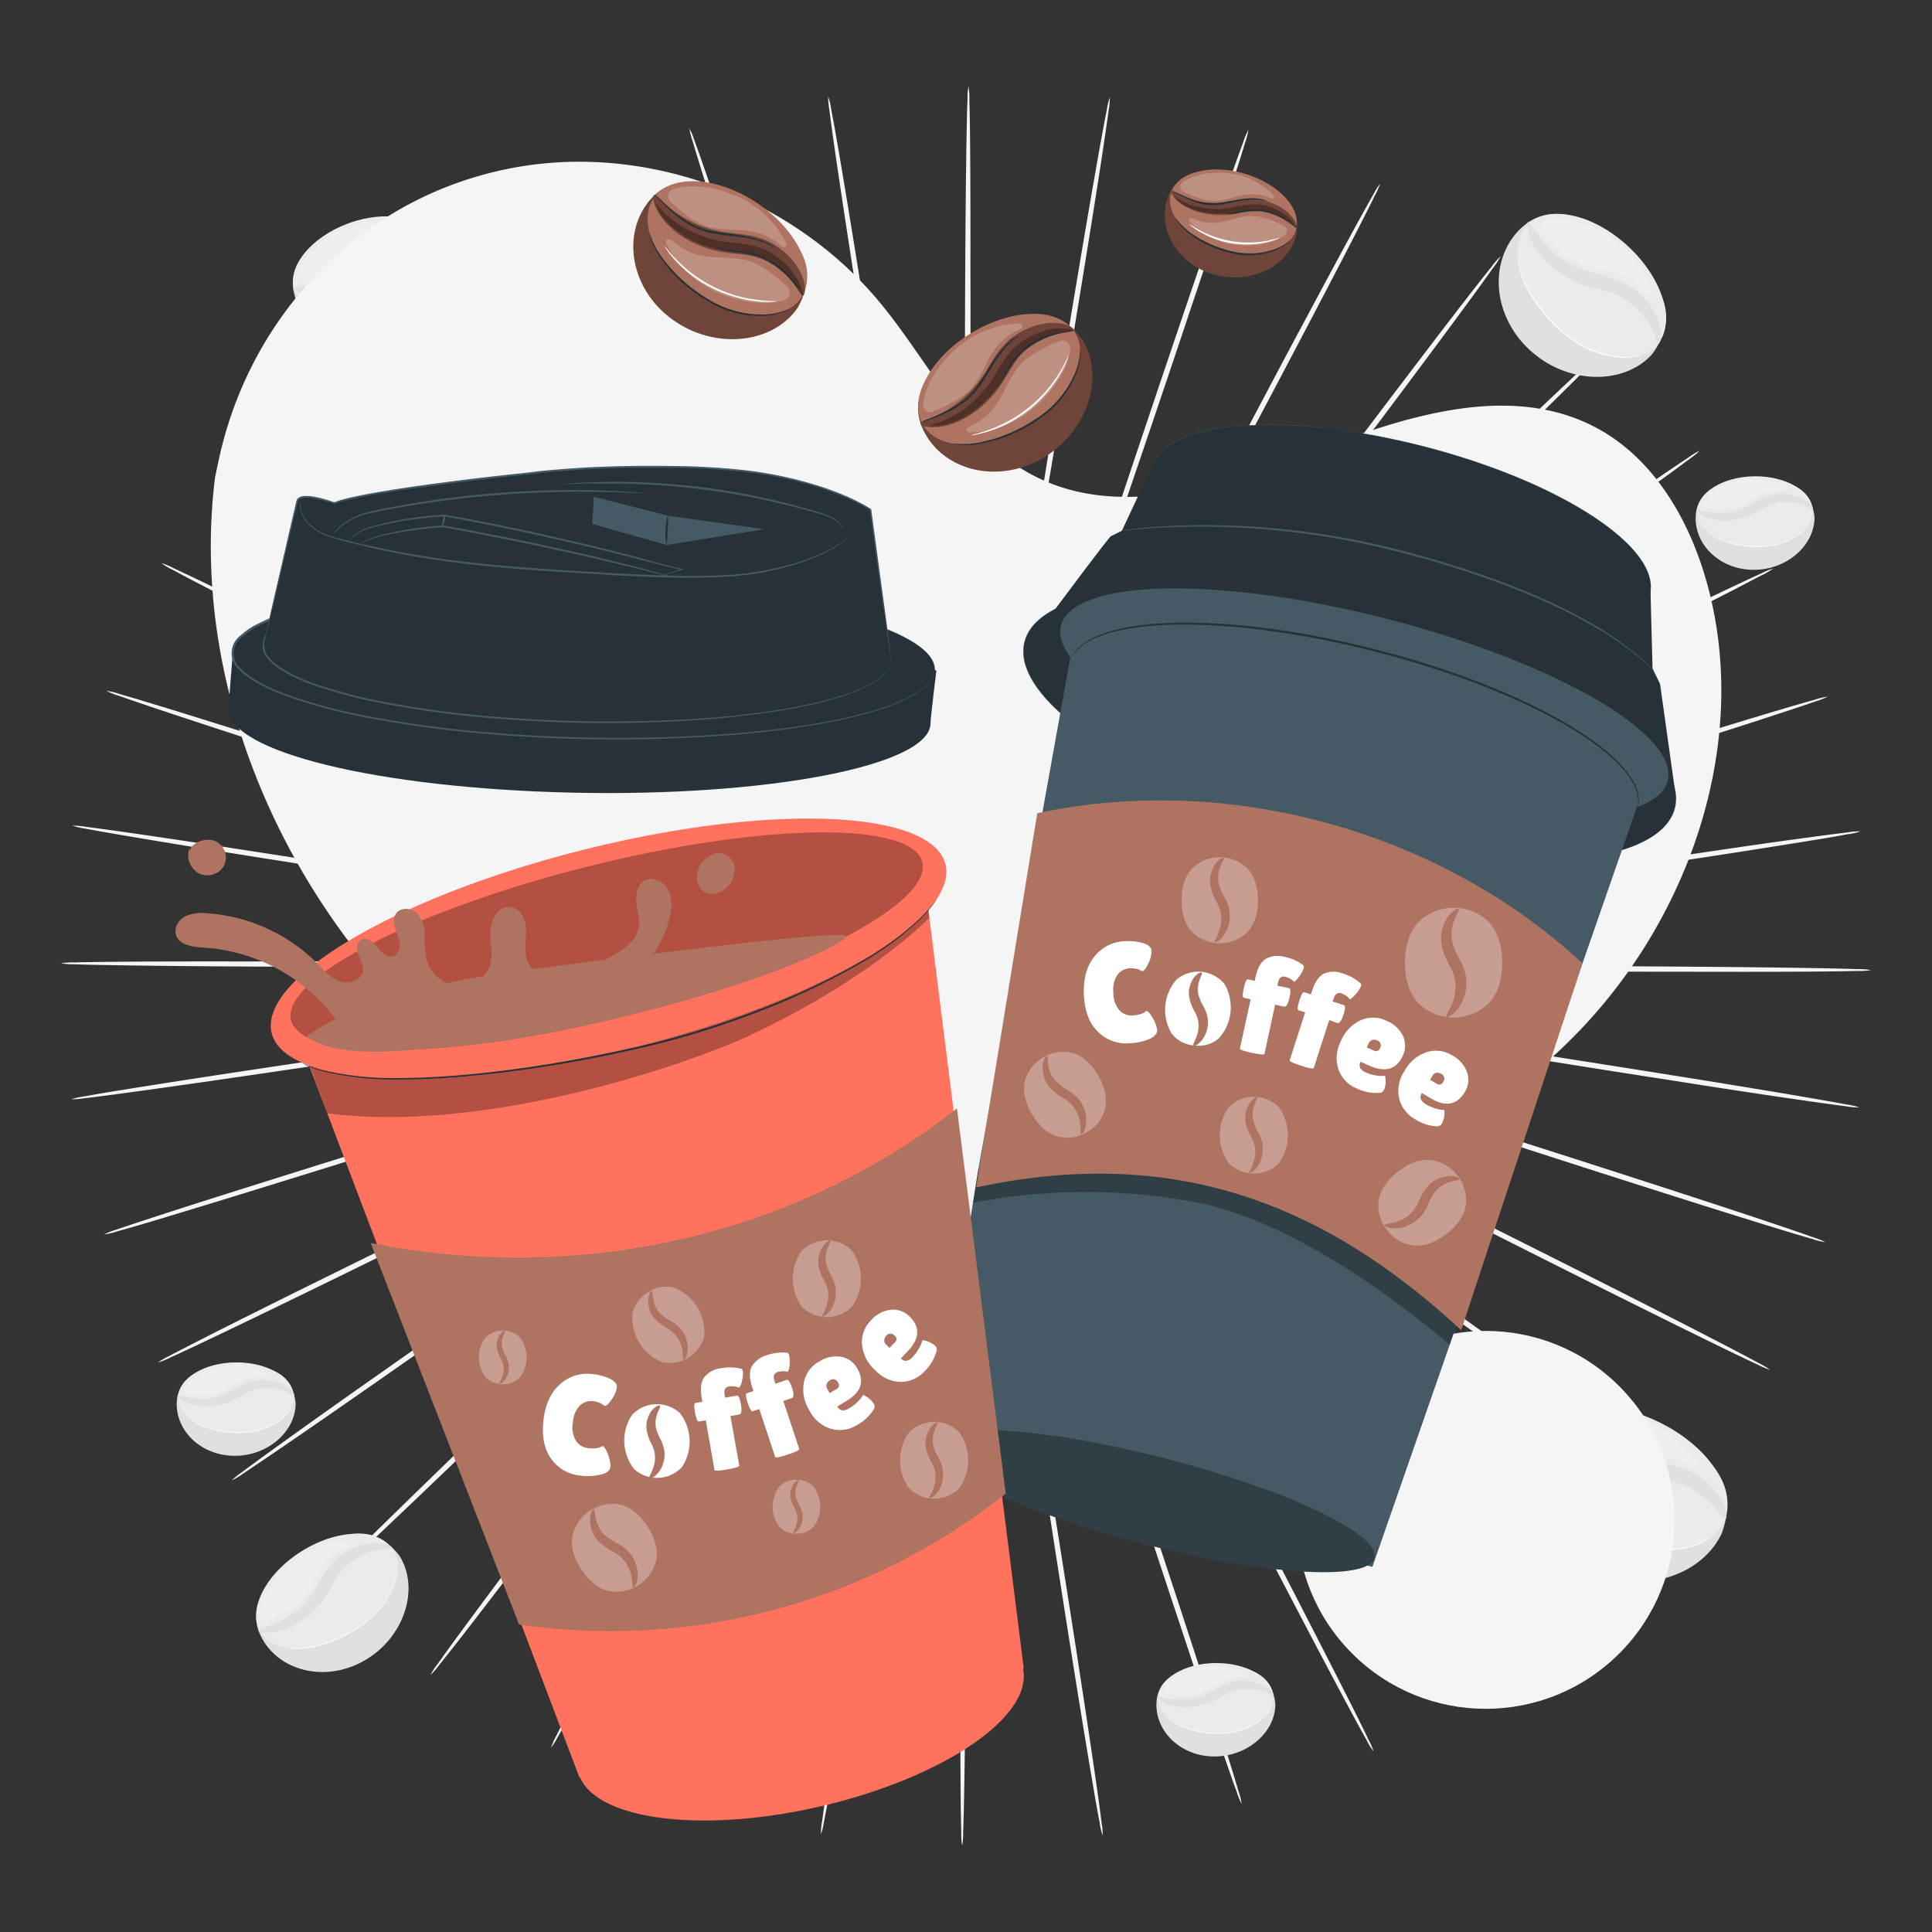<svg xmlns="http://www.w3.org/2000/svg" viewBox="0 0 500 500"><rect x="0" y="0" width="500" height="500" fill="#333333" stroke="none"/><g id="background-complete"><path d="M316.74,250.68l-118.45-1.11-35.9-.17-9.76,0-2.54,0a4.35,4.35,0,0,0-.86,0,8.08,8.08,0,0,0,.86.05l2.54.06,9.76.12,35.9.19,118.46.07c46.23,0,88.1.06,118.41.27,15.15.11,27.42.25,35.89.41,4.24.08,7.53.16,9.76.24a17.27,17.27,0,0,1,3.4.26,18.72,18.72,0,0,1-3.4.21c-2.23.06-5.52.11-9.76.15-8.48.08-20.74.09-35.9.05C404.84,251.5,363,251.15,316.74,250.68Z" style="fill:#f5f5f5"></path><path d="M315.82,260.82,199,241.83l-35.43-5.58-9.65-1.45-2.51-.35c-.57-.07-.86-.1-.86-.09a5.24,5.24,0,0,0,.84.19l2.5.44,9.62,1.6,35.43,5.61,117,17.95c45.68,7,87,13.35,116.93,18.15,15,2.39,27.05,4.38,35.4,5.82,4.17.72,7.41,1.3,9.6,1.72a16.85,16.85,0,0,1,3.32.77,19.15,19.15,0,0,1-3.4-.3c-2.21-.28-5.47-.72-9.67-1.32-8.38-1.21-20.5-3-35.47-5.38C402.72,275,361.42,268.27,315.82,260.82Z" style="fill:#f5f5f5"></path><path d="M313.28,270.7,201,234.06l-34.09-10.94-9.29-2.91-2.43-.72a5.13,5.13,0,0,0-.84-.22,4.8,4.8,0,0,0,.81.32l2.39.82,9.24,3.05,34.08,11L313.5,270.05c44,13.88,83.77,26.5,112.53,35.81,14.38,4.66,26,8.47,34,11.17,4,1.35,7.1,2.42,9.2,3.17a18.07,18.07,0,0,1,3.15,1.27,18,18,0,0,1-3.31-.81c-2.14-.61-5.29-1.55-9.33-2.79-8.09-2.47-19.76-6.13-34.16-10.73C396.79,298,357.09,285,313.28,270.7Z" style="fill:#f5f5f5"></path><path d="M309.16,280.06l-105-53.36-31.89-16-8.7-4.29-2.28-1.09a5.53,5.53,0,0,0-.79-.34,5.83,5.83,0,0,0,.74.43l2.23,1.17,8.64,4.43L204,227l105.46,52.42c41.18,20.43,78.44,39,105.33,52.58,13.45,6.79,24.31,12.34,31.78,16.23,3.74,1.94,6.63,3.47,8.58,4.53a19.11,19.11,0,0,1,2.91,1.73,18.37,18.37,0,0,1-3.14-1.31c-2-.93-5-2.34-8.76-4.18-7.59-3.68-18.52-9.09-32-15.82C387.23,319.74,350.12,300.91,309.16,280.06Z" style="fill:#f5f5f5"></path><path d="M303.59,288.68,208.49,220l-28.92-20.67-7.91-5.56-2.07-1.42a5.56,5.56,0,0,0-.73-.46,4.09,4.09,0,0,0,.67.54l2,1.5,7.82,5.68,28.91,20.69L304,288.13c37.38,26.43,71.2,50.42,95.58,67.93,12.18,8.76,22,15.88,28.77,20.86,3.38,2.49,6,4.44,7.74,5.78a18.87,18.87,0,0,1,2.6,2.15,17.32,17.32,0,0,1-2.89-1.77c-1.84-1.22-4.53-3.06-8-5.46-6.9-4.78-16.83-11.78-29.05-20.49C374.32,339.73,340.69,315.49,303.59,288.68Z" style="fill:#f5f5f5"></path><path d="M296.71,296.34l-83-82.18-25.26-24.79-6.92-6.69L179.75,181a6.67,6.67,0,0,0-.65-.56,5.23,5.23,0,0,0,.57.63l1.75,1.79,6.81,6.79,25.25,24.8,83.73,81.45c32.7,31.77,62.26,60.58,83.54,81.56,10.64,10.49,19.21,19,25.09,24.95,2.94,3,5.2,5.29,6.72,6.89a17.58,17.58,0,0,1,2.22,2.51,17.34,17.34,0,0,1-2.57-2.18c-1.62-1.49-4-3.72-7-6.6-6.05-5.78-14.74-14.19-25.42-24.64C358.41,357.46,329.06,328.44,296.71,296.34Z" style="fill:#f5f5f5"></path><path d="M288.68,302.87l-68.79-93.72-21-28.31-5.77-7.65-1.52-2a4.75,4.75,0,0,0-.55-.65,5.6,5.6,0,0,0,.46.71c.35.49.82,1.16,1.45,2l5.64,7.74,21,28.32,69.67,93.12c27.22,36.32,51.82,69.25,69.48,93.19,8.83,12,15.93,21.69,20.79,28.44,2.42,3.38,4.29,6,5.53,7.81a16.28,16.28,0,0,1,1.79,2.83,18.43,18.43,0,0,1-2.18-2.55c-1.37-1.72-3.35-4.27-5.87-7.58-5.06-6.62-12.29-16.24-21.17-28.18C339.85,372.58,315.5,339.47,288.68,302.87Z" style="fill:#f5f5f5"></path><path d="M279.71,308.11l-52.87-103C220,192,214.5,181.31,210.66,173.93l-4.46-8.43L205,163.32a4.19,4.19,0,0,0-.44-.73,5.85,5.85,0,0,0,.34.77l1.1,2.23c1,2,2.46,4.83,4.33,8.5,3.83,7.39,9.34,18,16.16,31.16,13.79,26.26,32.81,62.5,53.83,102.55s40,76.27,53.63,102.6c6.8,13.17,12.25,23.85,16,31.26,1.86,3.7,3.28,6.59,4.21,8.56a17.34,17.34,0,0,1,1.32,3.06,17.2,17.2,0,0,1-1.75-2.85c-1.08-1.9-2.62-4.73-4.58-8.38-3.93-7.3-9.53-17.91-16.38-31.05C319,384.73,300.31,348.33,279.71,308.11Z" style="fill:#f5f5f5"></path><path d="M270,311.91c-13.87-42.89-26.43-81.7-35.53-109.83-4.61-14-8.34-25.36-10.94-33.23-1.31-3.9-2.33-6.92-3-9-.35-1-.63-1.78-.82-2.33a5,5,0,0,0-.32-.79,6.27,6.27,0,0,0,.22.82l.72,2.37,2.9,9c2.58,7.88,6.31,19.23,10.91,33.24,9.36,28.05,22.29,66.75,36.56,109.51s27.2,81.45,36.36,109.53c4.58,14,8.24,25.42,10.7,33.3,1.23,3.94,2.17,7,2.77,9.1a15.48,15.48,0,0,1,.8,3.22,16.78,16.78,0,0,1-1.26-3.08c-.76-2-1.82-5.07-3.17-9-2.7-7.81-6.51-19.15-11.15-33.17C296.42,393.59,283.83,354.79,270,311.91Z" style="fill:#f5f5f5"></path><path d="M259.79,314.18c-6.76-44.48-12.87-84.72-17.31-113.9-2.28-14.54-4.13-26.31-5.42-34.49-.66-4-1.18-7.19-1.54-9.36-.19-1.05-.33-1.86-.43-2.43a5.26,5.26,0,0,0-.19-.83,6.54,6.54,0,0,0,.08.84c.08.58.19,1.39.33,2.45.33,2.18.8,5.33,1.4,9.39,1.28,8.17,3.12,19.94,5.39,34.49,4.71,29.13,11.21,69.32,18.38,113.74s13.67,84.58,18.17,113.72c2.25,14.56,4,26.36,5.18,34.52.58,4.08,1,7.25,1.26,9.41a16,16,0,0,1,.27,3.3,16.93,16.93,0,0,1-.75-3.23c-.41-2.13-1-5.28-1.67-9.35-1.4-8.12-3.33-19.9-5.64-34.45C272.66,398.88,266.51,358.64,259.79,314.18Z" style="fill:#f5f5f5"></path><path d="M249.34,314.87c.42-45,.8-85.64,1.07-115.13.06-14.71.12-26.62.15-34.89,0-4.09,0-7.28,0-9.48,0-1.07,0-1.88,0-2.47a5.34,5.34,0,0,0-.05-.84,4.47,4.47,0,0,0-.06.84c0,.59,0,1.4-.06,2.47,0,2.2-.06,5.38-.11,9.48,0,8.27-.1,20.18-.17,34.89,0,29.49,0,70.17,0,115.13s0,85.63-.2,115.08c-.1,14.73-.24,26.65-.4,34.89-.08,4.12-.16,7.32-.25,9.49a17.09,17.09,0,0,1-.25,3.3,16.44,16.44,0,0,1-.23-3.31c-.06-2.17-.12-5.36-.16-9.48-.08-8.24-.1-20.16-.07-34.89C248.55,400.49,248.89,359.8,249.34,314.87Z" style="fill:#f5f5f5"></path><path d="M238.91,314c7.6-44.35,14.48-84.48,19.46-113.57,2.42-14.52,4.37-26.28,5.73-34.44.64-4.05,1.14-7.2,1.48-9.38.16-1.05.28-1.86.36-2.44a5.7,5.7,0,0,0,.09-.84,4.13,4.13,0,0,0-.19.83c-.11.57-.26,1.38-.46,2.42-.38,2.17-.93,5.32-1.63,9.35-1.37,8.17-3.33,19.92-5.76,34.44L239.6,314.09c-7.15,44.39-13.69,84.58-18.6,113.65-2.45,14.54-4.49,26.29-6,34.41-.74,4.05-1.33,7.2-1.76,9.33a16.73,16.73,0,0,1-.79,3.23,16.62,16.62,0,0,1,.31-3.31c.28-2.15.73-5.32,1.35-9.39,1.24-8.16,3.11-19.94,5.51-34.48C224.42,398.44,231.27,358.3,238.91,314Z" style="fill:#f5f5f5"></path><path d="M228.74,311.51c14.69-42.63,28-81.2,37.63-109.17,4.74-14,8.57-25.28,11.24-33.13l3-9c.32-1,.57-1.8.75-2.36a6.8,6.8,0,0,0,.22-.82,5,5,0,0,0-.33.78l-.84,2.33-3.13,9c-2.67,7.85-6.51,19.16-11.26,33.12-9.37,28.05-22.3,66.75-36.59,109.5s-27.22,81.44-36.78,109.4c-4.77,14-8.7,25.27-11.47,33.06-1.38,3.89-2.48,6.91-3.26,8.94a16,16,0,0,1-1.3,3.07,16.65,16.65,0,0,1,.84-3.22c.62-2.08,1.59-5.14,2.86-9.07,2.53-7.86,6.3-19.21,11-33.21C200.75,392.7,214,354.11,228.74,311.51Z" style="fill:#f5f5f5"></path><path d="M219.11,307.52c21.41-39.85,40.79-75.91,54.83-102.06l16.46-31,4.41-8.46c.48-1,.86-1.69,1.12-2.22a4.2,4.2,0,0,0,.35-.77,6.77,6.77,0,0,0-.44.73c-.29.51-.69,1.23-1.21,2.17-1.06,1.94-2.58,4.76-4.55,8.39-3.9,7.35-9.53,17.93-16.48,31L219.73,307.83c-21,40-40.07,76.26-54,102.4-7,13.08-12.68,23.63-16.67,30.9-2,3.63-3.57,6.44-4.67,8.33a18.37,18.37,0,0,1-1.77,2.84,16.54,16.54,0,0,1,1.34-3.05c1-2,2.41-4.84,4.3-8.52,3.78-7.38,9.34-18,16.26-31.11C178.33,383.42,197.68,347.34,219.11,307.52Z" style="fill:#f5f5f5"></path><path d="M210.24,302.11c27.56-36.11,52.5-68.78,70.57-92.47l21.25-28.12,5.72-7.69,1.46-2a6.29,6.29,0,0,0,.47-.7,3.84,3.84,0,0,0-.56.64c-.36.47-.87,1.12-1.54,2-1.35,1.77-3.32,4.32-5.84,7.6l-21.26,28.11L210.8,302.51C183.63,338.87,159,371.75,141,395.45c-9,11.85-16.33,21.41-21.45,28-2.56,3.28-4.56,5.82-5.94,7.52a18.32,18.32,0,0,1-2.21,2.53,17,17,0,0,1,1.82-2.8c1.26-1.8,3.15-4.41,5.61-7.77,4.92-6.71,12.12-16.36,21.06-28.25C157.75,370.88,182.67,338.18,210.24,302.11Z" style="fill:#f5f5f5"></path><path d="M202.35,295.43l84.51-80.68,25.49-24.57,6.88-6.73,1.76-1.77a6,6,0,0,0,.58-.63,7.26,7.26,0,0,0-.65.55l-1.84,1.71-7,6.62-25.51,24.56-83.75,81.42c-32.66,31.8-62.29,60.55-83.86,81.24-10.79,10.35-19.56,18.69-25.66,24.4-3,2.86-5.44,5.06-7.08,6.54a17.77,17.77,0,0,1-2.59,2.16,17.44,17.44,0,0,1,2.25-2.5c1.53-1.58,3.82-3.87,6.79-6.82,5.93-5.88,14.59-14.33,25.33-24.72C139.5,355.43,169.34,326.89,202.35,295.43Z" style="fill:#f5f5f5"></path><path d="M195.62,287.63,292,220.71l29.11-20.42,7.87-5.61,2-1.48a6.91,6.91,0,0,0,.67-.53,4.7,4.7,0,0,0-.73.45l-2.09,1.4-8,5.49-29.12,20.4L196,288.18c-37.35,26.48-71.22,50.4-95.84,67.58-12.31,8.59-22.31,15.5-29.25,20.22-3.48,2.37-6.19,4.18-8,5.39a17,17,0,0,1-2.9,1.74A18.25,18.25,0,0,1,62.62,381c1.76-1.33,4.39-3.26,7.79-5.71,6.81-4.92,16.71-12,29-20.6C123.93,337.4,158,313.72,195.62,287.63Z" style="fill:#f5f5f5"></path><path d="M190.23,278.91l106-51.45,32-15.74,8.68-4.34,2.24-1.16a4.49,4.49,0,0,0,.75-.43,6.27,6.27,0,0,0-.8.34l-2.28,1.07-8.75,4.21L296,227.13,190.55,279.52C149.39,300,112.1,318.48,85,331.71c-13.54,6.61-24.52,11.91-32.14,15.52-3.81,1.81-6.78,3.19-8.81,4.1a17.51,17.51,0,0,1-3.15,1.28,17.68,17.68,0,0,1,2.93-1.7c2-1.05,4.86-2.55,8.62-4.46,7.51-3.82,18.42-9.27,31.93-15.94C111.41,317.17,148.86,299,190.23,278.91Z" style="fill:#f5f5f5"></path><path d="M186.32,269.48l113-34.6,34.18-10.65,9.28-3,2.4-.8a5.36,5.36,0,0,0,.8-.3,4.93,4.93,0,0,0-.84.2l-2.43.71-9.32,2.82-34.19,10.63-112.65,35.6c-44,13.93-83.78,26.49-112.67,35.41C59.42,310,47.71,313.55,39.6,316c-4.06,1.2-7.21,2.11-9.36,2.7a17.71,17.71,0,0,1-3.32.78,17.69,17.69,0,0,1,3.17-1.24c2.1-.73,5.22-1.77,9.23-3.08,8-2.63,19.7-6.34,34.12-10.86C102.28,295.21,142.21,283,186.32,269.48Z" style="fill:#f5f5f5"></path><path d="M184,259.56l117.18-16.9,35.49-5.29,9.63-1.5,2.5-.42a6.31,6.31,0,0,0,.85-.18,5.5,5.5,0,0,0-.86.07l-2.52.33L336.58,237l-35.49,5.26-117,17.94c-45.66,7-87,13.34-117,17.73-15,2.2-27.12,3.92-35.52,5.05-4.2.56-7.46,1-9.68,1.24a18.39,18.39,0,0,1-3.4.26,18.37,18.37,0,0,1,3.33-.73c2.19-.4,5.44-1,9.62-1.64,8.36-1.36,20.47-3.24,35.44-5.5C96.82,272.12,138.23,266.12,184,259.56Z" style="fill:#f5f5f5"></path><path d="M183.26,249.4l118.45,1,35.9.12,9.76,0,2.54,0a7.56,7.56,0,0,0,.87,0,4.93,4.93,0,0,0-.87-.06l-2.54,0-9.76-.11-35.9-.15-118.46.07c-46.23.06-88.1,0-118.41-.13-15.15-.08-27.42-.21-35.89-.36-4.24-.07-7.53-.15-9.76-.23a19.44,19.44,0,0,1-3.41-.25,18.3,18.3,0,0,1,3.41-.22c2.23-.06,5.52-.12,9.76-.16,8.48-.09,20.74-.12,35.9-.09C95.16,248.69,137,249,183.26,249.4Z" style="fill:#f5f5f5"></path><path d="M184.17,239.26,301,258.11l35.44,5.54,9.65,1.44,2.51.34a5.08,5.08,0,0,0,.86.08,5.86,5.86,0,0,0-.84-.18l-2.5-.44-9.62-1.58-35.44-5.57-117-17.81c-45.68-6.92-87-13.24-117-18-15-2.37-27-4.35-35.4-5.78-4.18-.71-7.41-1.29-9.6-1.71a18.49,18.49,0,0,1-3.33-.76,18.28,18.28,0,0,1,3.4.29c2.22.27,5.48.72,9.67,1.31,8.39,1.2,20.51,3,35.48,5.33C97.25,225.24,138.56,231.87,184.17,239.26Z" style="fill:#f5f5f5"></path><path d="M186.7,229.38l112.35,36.5,34.1,10.9,9.29,2.89,2.43.73a4.35,4.35,0,0,0,.84.21,5.58,5.58,0,0,0-.81-.31l-2.39-.82-9.25-3-34.09-10.92L186.48,230c-44-13.82-83.81-26.4-112.58-35.67-14.39-4.64-26-8.44-34-11.13-4-1.35-7.11-2.41-9.21-3.16a19.15,19.15,0,0,1-3.16-1.26,17.89,17.89,0,0,1,3.31.8c2.15.61,5.3,1.54,9.34,2.78,8.09,2.46,19.77,6.11,34.17,10.69C103.14,202.22,142.86,215.09,186.7,229.38Z" style="fill:#f5f5f5"></path><path d="M190.8,220l105,53.22,31.91,16,8.71,4.28,2.28,1.09a7.66,7.66,0,0,0,.79.34,4.1,4.1,0,0,0-.74-.44l-2.23-1.17-8.64-4.41-31.9-16-105.54-52.3c-41.21-20.37-78.49-38.89-105.4-52.44-13.45-6.78-24.32-12.31-31.8-16.19-3.74-1.94-6.63-3.47-8.58-4.53a18.06,18.06,0,0,1-2.91-1.72,16.84,16.84,0,0,1,3.13,1.3c2,.93,5,2.34,8.77,4.17,7.59,3.67,18.53,9.06,32,15.79C112.68,180.43,149.82,199.21,190.8,220Z" style="fill:#f5f5f5"></path><path d="M196.36,211.39l95.19,68.53,28.95,20.63,7.91,5.55c.9.62,1.58,1.09,2.08,1.42a4.85,4.85,0,0,0,.73.46,5.9,5.9,0,0,0-.67-.54l-2-1.5-7.82-5.67-28.94-20.65L196,211.94c-37.43-26.39-71.28-50.34-95.67-67.82-12.2-8.74-22-15.85-28.81-20.82-3.38-2.48-6-4.43-7.74-5.77a18.08,18.08,0,0,1-2.6-2.15A17.06,17.06,0,0,1,64,117.15c1.85,1.22,4.54,3.06,8,5.45,6.9,4.77,16.84,11.76,29.08,20.45C125.56,160.42,159.23,184.62,196.36,211.39Z" style="fill:#f5f5f5"></path><path d="M203.23,203.72,286.3,285.8l25.29,24.76c3,2.88,5.32,5.13,6.93,6.68l1.82,1.72a6.67,6.67,0,0,0,.65.56,4.76,4.76,0,0,0-.57-.64l-1.75-1.78-6.83-6.78-25.28-24.78L202.74,204.2c-32.75-31.73-62.35-60.5-83.65-81.46-10.66-10.47-19.24-19-25.12-24.92-3-3-5.21-5.28-6.73-6.88A17.36,17.36,0,0,1,85,88.43a17.54,17.54,0,0,1,2.57,2.18c1.63,1.49,4,3.71,7,6.6,6.06,5.76,14.76,14.17,25.46,24.6C141.46,142.67,170.84,171.66,203.23,203.72Z" style="fill:#f5f5f5"></path><path d="M211.25,197.18l68.92,93.64,21,28.28,5.78,7.64,1.52,2a5.86,5.86,0,0,0,.55.65,4.42,4.42,0,0,0-.46-.71c-.34-.49-.82-1.16-1.45-2l-5.65-7.73-21-28.3-69.79-93c-27.26-36.28-51.9-69.18-69.59-93.1-8.85-12-16-21.67-20.83-28.42-2.43-3.37-4.3-6-5.55-7.81a16.87,16.87,0,0,1-1.79-2.82A17.22,17.22,0,0,1,115.11,68c1.36,1.71,3.35,4.26,5.88,7.57,5.06,6.61,12.31,16.23,21.2,28.15C160,127.53,184.38,160.61,211.25,197.18Z" style="fill:#f5f5f5"></path><path d="M220.22,191.93c20.69,40.21,39.42,76.59,53,103L289.44,326c1.93,3.64,3.44,6.47,4.47,8.43.52.94.91,1.66,1.19,2.18a8.46,8.46,0,0,0,.44.73,4.73,4.73,0,0,0-.34-.78c-.26-.53-.63-1.26-1.1-2.22l-4.34-8.5-16.2-31.13c-13.82-26.26-32.89-62.47-54-102.49S179.45,116,165.83,89.7c-6.82-13.15-12.28-23.83-16-31.23-1.86-3.7-3.28-6.59-4.22-8.56a16.53,16.53,0,0,1-1.32-3A17,17,0,0,1,146,49.7c1.08,1.9,2.63,4.72,4.6,8.37,3.93,7.3,9.54,17.9,16.41,31C180.8,115.35,199.56,151.73,220.22,191.93Z" style="fill:#f5f5f5"></path><path d="M229.92,188.12c13.93,42.87,26.54,81.66,35.67,109.78l11,33.22,3.06,9c.35,1,.63,1.78.82,2.33a4.47,4.47,0,0,0,.32.79,5.46,5.46,0,0,0-.21-.82c-.18-.56-.42-1.34-.73-2.36-.68-2.1-1.65-5.15-2.91-9.06-2.6-7.87-6.34-19.21-10.95-33.22-9.41-28-22.38-66.72-36.71-109.47S202,106.92,192.76,78.85c-4.6-14-8.27-25.41-10.75-33.29-1.23-3.94-2.17-7-2.78-9.1a17,17,0,0,1-.81-3.22,16.59,16.59,0,0,1,1.28,3.08c.75,2,1.82,5.06,3.18,9,2.7,7.8,6.53,19.13,11.19,33.15C203.39,106.47,216,145.26,229.92,188.12Z" style="fill:#f5f5f5"></path><path d="M240.13,185.84c6.81,44.46,13,84.7,17.45,113.87,2.31,14.54,4.17,26.31,5.47,34.48l1.55,9.37c.19,1,.34,1.85.44,2.43a6.43,6.43,0,0,0,.18.82,5.27,5.27,0,0,0-.07-.84c-.08-.58-.2-1.39-.34-2.44-.33-2.18-.8-5.34-1.41-9.39-1.29-8.17-3.14-19.95-5.44-34.49-4.74-29.12-11.29-69.31-18.53-113.71s-13.78-84.57-18.31-113.7c-2.27-14.56-4.05-26.36-5.22-34.52-.59-4.08-1-7.25-1.28-9.4a17.78,17.78,0,0,1-.28-3.31,15.72,15.72,0,0,1,.76,3.23c.42,2.14,1,5.29,1.69,9.35,1.41,8.12,3.35,19.9,5.68,34.45C227.15,101.14,233.35,141.39,240.13,185.84Z" style="fill:#f5f5f5"></path><path d="M250.57,185.13c-.36,45-.68,85.64-.92,115.13,0,14.71-.08,26.62-.1,34.89,0,4.1,0,7.28,0,9.49,0,1.06,0,1.88,0,2.46a4.12,4.12,0,0,0,.05.84,7.62,7.62,0,0,0,0-.84q0-.87.06-2.46c0-2.21.06-5.39.1-9.49,0-8.27.08-20.18.13-34.89,0-29.49-.09-70.17-.15-115.13s-.11-85.63.06-115.08c.08-14.73.2-26.65.35-34.89.07-4.12.15-7.32.24-9.49a16.12,16.12,0,0,1,.25-3.3,17.45,17.45,0,0,1,.23,3.31c.06,2.17.12,5.36.17,9.48.09,8.24.13,20.16.11,34.89C251.25,99.51,251,140.2,250.57,185.13Z" style="fill:#f5f5f5"></path><path d="M261,186c-7.54,44.35-14.37,84.49-19.32,113.59-2.39,14.52-4.33,26.28-5.68,34.45-.63,4.05-1.13,7.2-1.47,9.38-.15,1.05-.27,1.86-.35,2.44a4.35,4.35,0,0,0-.09.84,5.28,5.28,0,0,0,.19-.82q.17-.87.45-2.43c.38-2.17.93-5.32,1.63-9.36,1.35-8.16,3.3-19.92,5.7-34.44,4.68-29.14,11.13-69.34,18.25-113.76s13.57-84.6,18.45-113.68c2.43-14.53,4.46-26.29,5.92-34.41.73-4.05,1.32-7.2,1.75-9.33a17.34,17.34,0,0,1,.78-3.23,16,16,0,0,1-.3,3.3c-.27,2.16-.73,5.33-1.34,9.4-1.22,8.15-3.09,19.94-5.46,34.48C275.38,101.53,268.59,141.68,261,186Z" style="fill:#f5f5f5"></path><path d="M271.18,188.46c-14.64,42.65-27.88,81.24-37.49,109.22-4.72,14-8.53,25.29-11.19,33.15l-3,9c-.32,1-.57,1.79-.74,2.35a3.94,3.94,0,0,0-.22.82,5.86,5.86,0,0,0,.32-.78l.84-2.33c.72-2.09,1.77-5.11,3.12-9l11.22-33.14c9.33-28.06,22.21-66.77,36.44-109.55s27.11-81.47,36.63-109.44c4.76-14,8.67-25.28,11.43-33.07,1.38-3.9,2.47-6.91,3.24-9a16.88,16.88,0,0,1,1.3-3.07,16,16,0,0,1-.83,3.22c-.62,2.08-1.58,5.14-2.84,9.08-2.53,7.86-6.28,19.21-11,33.21C299.07,107.24,285.85,145.85,271.18,188.46Z" style="fill:#f5f5f5"></path><path d="M280.82,192.44l-54.7,102.13-16.42,31-4.4,8.47-1.12,2.22a7.33,7.33,0,0,0-.35.77,5.25,5.25,0,0,0,.45-.73l1.2-2.17,4.54-8.4c3.89-7.35,9.51-17.94,16.44-31L280.2,192.13c20.94-40.06,40-76.31,53.9-102.47,7-13.08,12.65-23.64,16.63-30.91,2-3.64,3.57-6.45,4.65-8.34a16.41,16.41,0,0,1,1.78-2.84,17.19,17.19,0,0,1-1.35,3c-.95,2-2.39,4.84-4.28,8.53-3.77,7.38-9.31,18-16.22,31.12C321.5,116.49,302.19,152.6,280.82,192.44Z" style="fill:#f5f5f5"></path><path d="M289.69,197.84,219.24,290.4,198,318.55l-5.7,7.69-1.47,2a4.42,4.42,0,0,0-.46.71,5.86,5.86,0,0,0,.55-.65c.37-.46.88-1.11,1.54-2l5.83-7.61,21.23-28.13,69.58-93.18c27.13-36.39,51.75-69.3,69.72-93,9-11.86,16.29-21.43,21.4-28,2.56-3.29,4.56-5.83,5.94-7.53a18,18,0,0,1,2.2-2.53,16.62,16.62,0,0,1-1.81,2.81c-1.26,1.79-3.15,4.41-5.6,7.77-4.92,6.71-12.1,16.38-21,28.27C342.09,129,317.22,161.74,289.69,197.84Z" style="fill:#f5f5f5"></path><path d="M297.59,204.52l-84.4,80.78-25.46,24.6-6.87,6.74-1.76,1.77a4.94,4.94,0,0,0-.58.63,6.67,6.67,0,0,0,.65-.56l1.83-1.7,7-6.64,25.47-24.58L297.1,204c32.62-31.85,62.21-60.64,83.76-81.35,10.77-10.36,19.53-18.71,25.62-24.43,3-2.87,5.44-5.07,7.07-6.55a16.94,16.94,0,0,1,2.59-2.16A18.53,18.53,0,0,1,413.89,92c-1.53,1.59-3.81,3.89-6.77,6.83-5.93,5.89-14.57,14.35-25.3,24.76C360.37,144.44,330.56,173,297.59,204.52Z" style="fill:#f5f5f5"></path><path d="M304.33,212.3l-96.31,67L178.94,299.8l-7.87,5.62-2,1.48a5.55,5.55,0,0,0-.67.53,4.28,4.28,0,0,0,.73-.45l2.08-1.4,8-5.5,29.09-20.44,95.68-67.89c37.32-26.52,71.15-50.49,95.75-67.7,12.3-8.6,22.29-15.52,29.23-20.25,3.47-2.37,6.18-4.19,8-5.4a18.6,18.6,0,0,1,2.9-1.75,17,17,0,0,1-2.62,2.13c-1.76,1.33-4.39,3.26-7.79,5.72-6.79,4.93-16.68,12-28.95,20.63C376,162.45,341.94,186.17,304.33,212.3Z" style="fill:#f5f5f5"></path><path d="M309.73,221,203.82,272.6l-32,15.78-8.67,4.35-2.24,1.16a4.49,4.49,0,0,0-.75.43,4.91,4.91,0,0,0,.79-.33l2.29-1.08,8.74-4.22,32-15.76,105.41-52.52c41.13-20.53,78.4-39.06,105.47-52.32,13.53-6.63,24.51-12,32.13-15.57,3.8-1.81,6.77-3.19,8.8-4.11a18.3,18.3,0,0,1,3.14-1.28,18.17,18.17,0,0,1-2.92,1.71c-2,1-4.86,2.55-8.62,4.47-7.5,3.83-18.4,9.29-31.91,16C388.5,182.66,351.08,200.92,309.73,221Z" style="fill:#f5f5f5"></path><path d="M313.66,230.45,200.72,265.19l-34.17,10.69-9.27,3-2.4.8a5.36,5.36,0,0,0-.8.3,4.93,4.93,0,0,0,.84-.2l2.43-.71,9.31-2.83,34.18-10.67L313.45,229.8c43.93-14,83.74-26.59,112.62-35.54,14.44-4.48,26.14-8.06,34.24-10.47,4.06-1.2,7.21-2.12,9.36-2.71a17.71,17.71,0,0,1,3.32-.78,19.4,19.4,0,0,1-3.17,1.23c-2.1.74-5.21,1.78-9.23,3.1-8,2.64-19.68,6.36-34.1,10.9C397.66,204.61,357.75,216.92,313.66,230.45Z" style="fill:#f5f5f5"></path><path d="M316,240.36l-117.15,17-35.48,5.33-9.63,1.52-2.5.43a4.78,4.78,0,0,0-.85.18,5,5,0,0,0,.86-.08l2.52-.33,9.66-1.37,35.48-5.31,117-18.08c45.65-7.09,87-13.45,117-17.87,15-2.22,27.12-4,35.52-5.1,4.19-.57,7.46-1,9.67-1.25a18,18,0,0,1,3.4-.27,17.43,17.43,0,0,1-3.32.74c-2.2.4-5.44,1-9.62,1.65-8.36,1.37-20.47,3.27-35.44,5.54C403.15,227.69,361.75,233.75,316,240.36Z" style="fill:#f5f5f5"></path><path d="M445.54,396.94c-5.53,11.52-21.8,16-35.45,9.49S390.7,385,396.22,373.48s18.43-11.17,32.08-4.62c11.37,5.45,19.58,12.34,18.64,21.59A21.14,21.14,0,0,1,445.54,396.94Z" style="fill:#e0e0e0"></path><ellipse cx="422.19" cy="382.51" rx="16.12" ry="26.51" transform="translate(-105.24 597.86) rotate(-64.39)" style="fill:#ebebeb"></ellipse><path d="M446.53,393.14c-.67.2-1.78-2.78-5.64-5.66a22.76,22.76,0,0,0-7.32-3.75,17.56,17.56,0,0,0-4.66-.73c-1.71-.05-3.56.05-5.56.11-1,0-2,.05-3,0s-2.05-.14-3-.25a33.37,33.37,0,0,1-5.55-1.25,28.08,28.08,0,0,1-4.75-2c-.72-.36-1.38-.79-2-1.17s-1.23-.82-1.75-1.27a16.32,16.32,0,0,1-4.28-4.89,6.2,6.2,0,0,1-.65-1.64c-.09-.41-.07-.66.07-.74.61-.36,2.45,2.24,6.67,4.59a34.17,34.17,0,0,0,18.18,4c1.93-.06,3.91-.14,5.91,0a19.63,19.63,0,0,1,5.79,1.2,21.78,21.78,0,0,1,8.15,5.36,14.18,14.18,0,0,1,3.44,5.58c.1.38.17.72.23,1a5.58,5.58,0,0,1,0,.77C446.77,392.87,446.68,393.1,446.53,393.14Z" style="fill:#e0e0e0"></path><path d="M436.47,380.5a12,12,0,0,1-1.45-.6,20.39,20.39,0,0,0-4.12-1,39.49,39.49,0,0,0-6.32-.28c-2.39,0-5,.2-7.8.06a21.63,21.63,0,0,1-4-.59,22.8,22.8,0,0,1-3.58-1.24,35.31,35.31,0,0,1-5.56-3.13c-1.51-1-2.68-1.9-3.48-2.52l-.92-.72a1.92,1.92,0,0,1-.3-.27,1.61,1.61,0,0,1,.35.2l1,.66c.83.57,2,1.42,3.55,2.4a37.76,37.76,0,0,0,5.55,3,22.37,22.37,0,0,0,3.52,1.19,21.75,21.75,0,0,0,3.94.57c2.75.14,5.38,0,7.77,0a37.07,37.07,0,0,1,6.37.38,18.24,18.24,0,0,1,4.14,1.19c.46.21.81.41,1,.53A1.37,1.37,0,0,1,436.47,380.5Z" style="fill:#ebebeb"></path><path d="M445.27,391.93a6.44,6.44,0,0,1-.8-.81c-.5-.53-1.24-1.28-2.22-2.14a24.42,24.42,0,0,0-8.78-4.93c-3.8-1.16-7.47-.72-10.07-.73a21.93,21.93,0,0,1-3.11-.13c-.37,0-.65-.11-.84-.14s-.28-.07-.28-.09a10.29,10.29,0,0,1,1.13.06,28.38,28.38,0,0,0,3.09,0c1.3,0,2.86-.16,4.6-.16a19.33,19.33,0,0,1,5.61.78,23.21,23.21,0,0,1,11,7.37A5,5,0,0,1,445.27,391.93Z" style="fill:#ebebeb"></path><path d="M443.07,397.68a2.56,2.56,0,0,1-.41.35,12.48,12.48,0,0,1-1.29.83,19.51,19.51,0,0,1-5.29,1.91,30.26,30.26,0,0,1-13.22-.45,42.87,42.87,0,0,1-5-1.8,44.73,44.73,0,0,1-15.15-10.58,23,23,0,0,1-3.28-4.58,12,12,0,0,1-.64-1.39,2.44,2.44,0,0,1-.19-.5s.33.66,1,1.81a25.17,25.17,0,0,0,3.35,4.46A46,46,0,0,0,418,398.12a30.25,30.25,0,0,0,18,2.35,20.76,20.76,0,0,0,5.28-1.76C442.47,398.1,443.05,397.65,443.07,397.68Z" style="fill:#fafafa"></path><g style="opacity:0.2"><path d="M439.56,379.12a1.19,1.19,0,0,0-.29-.76,29.76,29.76,0,0,0-17.64-11.88c-5.91-1.34-12.73-1.6-17.87,1-1.75.87-1.8,2.8-.21,3.93,3.22,2.29,8.18,5.26,12.32,5.71,4.6.51,9.24-.93,13.85-.5a17.64,17.64,0,0,1,7.78,2.67,2.67,2.67,0,0,0,1.13.5A.82.82,0,0,0,439.56,379.12Z" style="fill:#fff"></path></g><path d="M103.43,402.72c5.13,8.25,1.38,20.53-8.4,26.6S73.37,433,68.24,424.75s.37-16.38,10.14-22.46c8.15-5.06,15.92-7.51,21.47-3.12A15.63,15.63,0,0,1,103.43,402.72Z" style="fill:#e0e0e0"></path><ellipse cx="84.64" cy="411.79" rx="20.16" ry="12.26" transform="translate(-204.69 106.79) rotate(-31.87)" style="fill:#ebebeb"></ellipse><path d="M101.4,400.53c-.14.51-2.51,0-5.93,1.3a17.67,17.67,0,0,0-5.4,3.16,13.07,13.07,0,0,0-2.37,2.7c-.73,1.07-1.42,2.29-2.2,3.6-.38.65-.79,1.31-1.23,1.95a22,22,0,0,1-1.39,1.83,24.52,24.52,0,0,1-3.07,3.05,20.45,20.45,0,0,1-3.2,2.24c-.53.32-1.07.56-1.58.82s-1,.45-1.53.6a12.47,12.47,0,0,1-4.88.75,4.41,4.41,0,0,1-1.32-.26c-.3-.11-.45-.22-.44-.34,0-.54,2.43-.66,5.66-2.41a25.94,25.94,0,0,0,10-10c.75-1.26,1.5-2.57,2.4-3.8a15.25,15.25,0,0,1,3.14-3.22,16.57,16.57,0,0,1,6.77-3,10.75,10.75,0,0,1,5,.08c.28.09.53.17.74.26a2.89,2.89,0,0,1,.51.29C101.32,400.27,101.44,400.41,101.4,400.53Z" style="fill:#e0e0e0"></path><path d="M89.19,401.81a9,9,0,0,1-1,.69,15.43,15.43,0,0,0-2.35,2.22,28.8,28.8,0,0,0-2.76,3.93c-1,1.55-1.93,3.3-3.15,5a17,17,0,0,1-2,2.33,17.37,17.37,0,0,1-2.26,1.79,28.14,28.14,0,0,1-4.28,2.29c-1.26.55-2.31.94-3,1.2l-.84.29a.87.87,0,0,1-.3.08,1.13,1.13,0,0,1,.28-.14l.81-.35c.71-.3,1.74-.72,3-1.29a29.1,29.1,0,0,0,4.2-2.33,17,17,0,0,0,2.21-1.77,15.87,15.87,0,0,0,2-2.3c1.21-1.69,2.19-3.44,3.16-5a27.67,27.67,0,0,1,2.85-3.93,13.6,13.6,0,0,1,2.45-2.16c.32-.21.59-.35.77-.45A1,1,0,0,1,89.19,401.81Z" style="fill:#ebebeb"></path><path d="M100.11,400.84a4.67,4.67,0,0,1-.85.19c-.54.1-1.33.27-2.28.54a18.66,18.66,0,0,0-6.74,3.61c-2.3,2-3.52,4.51-4.58,6.17a16.76,16.76,0,0,1-1.36,1.93,4.84,4.84,0,0,1-.43.48c-.11.11-.16.16-.17.15a5.44,5.44,0,0,1,.5-.7c.33-.45.76-1.12,1.26-2s1.06-1.9,1.78-3A14.5,14.5,0,0,1,90,404.94a17.67,17.67,0,0,1,6.89-3.59,18.88,18.88,0,0,1,2.32-.45A3.79,3.79,0,0,1,100.11,400.84Z" style="fill:#ebebeb"></path><path d="M102.9,404.6a1.87,1.87,0,0,1,0,.4,8.57,8.57,0,0,1,0,1.17,14.62,14.62,0,0,1-.94,4.18,21.33,21.33,0,0,1-3.15,5.51,21.75,21.75,0,0,1-2.54,2.78,32,32,0,0,1-3.19,2.46,33.87,33.87,0,0,1-13,5.39,17.25,17.25,0,0,1-4.27.23,10.35,10.35,0,0,1-1.15-.15,2.09,2.09,0,0,1-.4-.09s.56.06,1.56.11a19,19,0,0,0,4.23-.32A35,35,0,0,0,93,420.83a23,23,0,0,0,8.86-10.57,15.76,15.76,0,0,0,1-4.1C102.92,405.16,102.87,404.6,102.9,404.6Z" style="fill:#fafafa"></path><g style="opacity:0.2"><path d="M89.57,399.27a1,1,0,0,0-.61-.13,22.65,22.65,0,0,0-14.83,6.46c-3.27,3.24-6.22,7.51-6.68,11.85a1.65,1.65,0,0,0,2.43,1.74c2.78-1.13,6.72-3.1,8.7-5.57,2.2-2.74,3.18-6.3,5.34-9.08a13.43,13.43,0,0,1,4.88-3.9,1.92,1.92,0,0,0,.79-.52A.63.63,0,0,0,89.57,399.27Z" style="fill:#fff"></path></g><path d="M76.51,363.19c0,7.2-7.07,13.51-15.6,13.57s-15.11-6.05-15.17-13.25,6.57-10.21,15.1-10.27c7.11-.06,13,1.4,14.78,6.32A11.93,11.93,0,0,1,76.51,363.19Z" style="fill:#e0e0e0"></path><ellipse cx="61.12" cy="361.66" rx="14.94" ry="9.08" transform="translate(-2.61 0.45) rotate(-0.41)" style="fill:#ebebeb"></ellipse><path d="M76.08,361c-.3.27-1.59-1-4.26-1.47a12.87,12.87,0,0,0-4.63-.09,9.4,9.4,0,0,0-2.54.79c-.88.39-1.79.9-2.79,1.43-.5.26-1,.52-1.53.75s-1.07.44-1.59.62a18.75,18.75,0,0,1-3.12.74,16.13,16.13,0,0,1-2.89.18c-.45,0-.89-.06-1.31-.1s-.83-.11-1.21-.2a9.15,9.15,0,0,1-3.36-1.42,3.16,3.16,0,0,1-.74-.67q-.22-.29-.15-.39c.22-.34,1.79.53,4.51.67a19.16,19.16,0,0,0,10.19-2.47c1-.5,2-1,3-1.46a11.23,11.23,0,0,1,3.23-.83,12.26,12.26,0,0,1,5.45.7,7.94,7.94,0,0,1,3.12,2,5.76,5.76,0,0,1,.37.45,3.05,3.05,0,0,1,.21.38C76.13,360.83,76.14,361,76.08,361Z" style="fill:#e0e0e0"></path><path d="M67.86,357.11a7.47,7.47,0,0,1-.89.06,10.86,10.86,0,0,0-2.34.49,20.91,20.91,0,0,0-3.27,1.42c-1.2.61-2.49,1.34-3.93,1.95a12.53,12.53,0,0,1-2.18.7,12.39,12.39,0,0,1-2.12.26,20.45,20.45,0,0,1-3.59-.21c-1-.14-1.82-.3-2.38-.42l-.65-.13-.22-.07a.8.8,0,0,1,.23,0l.65.09c.57.09,1.38.22,2.39.34a20.72,20.72,0,0,0,3.56.15,11.49,11.49,0,0,0,4.21-.95c1.43-.6,2.72-1.33,3.93-1.93a20.49,20.49,0,0,1,3.32-1.39,10.44,10.44,0,0,1,2.39-.42l.66,0A.6.6,0,0,1,67.86,357.11Z" style="fill:#ebebeb"></path><path d="M75.13,360.72a4,4,0,0,1-.6-.21c-.38-.15-1-.34-1.65-.54a13.85,13.85,0,0,0-5.66-.32,17.8,17.8,0,0,0-5.28,2.12,13.31,13.31,0,0,1-1.61.7l-.46.14-.16,0a4.51,4.51,0,0,1,.59-.25,16,16,0,0,0,1.56-.76c.64-.35,1.4-.79,2.29-1.22a10.79,10.79,0,0,1,3-1,13.29,13.29,0,0,1,7.39,1A2.69,2.69,0,0,1,75.13,360.72Z" style="fill:#ebebeb"></path><path d="M75.45,364.18l-.13.27a5.33,5.33,0,0,1-.44.74,10.82,10.82,0,0,1-2.21,2.28,15.79,15.79,0,0,1-4.13,2.26,16.3,16.3,0,0,1-2.67.78,23.64,23.64,0,0,1-3,.32,25.14,25.14,0,0,1-10.28-1.61,13.11,13.11,0,0,1-2.79-1.51,6.57,6.57,0,0,1-.67-.54c-.15-.13-.23-.2-.22-.21s.33.25.94.67a13.4,13.4,0,0,0,2.8,1.43,25.87,25.87,0,0,0,10.21,1.53,17,17,0,0,0,9.68-3.26,11.66,11.66,0,0,0,2.24-2.19C75.24,364.54,75.43,364.16,75.45,364.18Z" style="fill:#fafafa"></path><g style="opacity:0.2"><path d="M69.08,355.65a.63.63,0,0,0-.33-.31,16.75,16.75,0,0,0-11.87-1.66c-3.33.78-6.84,2.34-8.81,4.9a1.23,1.23,0,0,0,.87,2.05c2.19.36,5.44.63,7.64-.16,2.46-.88,4.45-2.75,6.89-3.67a10,10,0,0,1,4.6-.58,1.46,1.46,0,0,0,.69,0A.48.48,0,0,0,69.08,355.65Z" style="fill:#fff"></path></g><path d="M330.05,441c.05,7.2-7.07,13.5-15.6,13.57s-15.11-6.06-15.17-13.26,6.57-10.21,15.1-10.27c7.11-.05,13,1.41,14.78,6.33A11.93,11.93,0,0,1,330.05,441Z" style="fill:#e0e0e0"></path><path d="M329.6,439.39c0,5-6.62,9.13-14.87,9.19s-15-4-15-9,6.62-9.13,14.87-9.19S329.56,434.37,329.6,439.39Z" style="fill:#ebebeb"></path><path d="M329.62,438.86c-.3.26-1.6-1-4.26-1.47a13.09,13.09,0,0,0-4.63-.1,10.17,10.17,0,0,0-2.54.79c-.88.4-1.79.91-2.79,1.43-.5.26-1,.52-1.53.76s-1.07.44-1.59.62a18.75,18.75,0,0,1-3.12.74,15.22,15.22,0,0,1-2.89.17c-.45,0-.9-.05-1.32-.09s-.82-.11-1.2-.21a9.13,9.13,0,0,1-3.37-1.41,3.64,3.64,0,0,1-.74-.68c-.14-.18-.19-.31-.14-.38.22-.34,1.79.52,4.51.67a19.35,19.35,0,0,0,10.19-2.47c1-.51,1.95-1,3-1.47a10.82,10.82,0,0,1,3.23-.82,12.26,12.26,0,0,1,5.45.7,8.05,8.05,0,0,1,3.12,2,5.74,5.74,0,0,1,.37.46,3.05,3.05,0,0,1,.21.38C329.67,438.66,329.68,438.8,329.62,438.86Z" style="fill:#e0e0e0"></path><path d="M321.39,435s-.31,0-.88.05a11.52,11.52,0,0,0-2.34.49,23,23,0,0,0-3.27,1.42c-1.2.61-2.49,1.35-3.93,2a12.36,12.36,0,0,1-2.19.7,13.16,13.16,0,0,1-2.11.25,19.53,19.53,0,0,1-3.59-.21c-1-.14-1.83-.3-2.39-.41l-.64-.14-.22-.06h.23l.65.1c.57.08,1.38.22,2.39.33a20.63,20.63,0,0,0,3.56.16,12.85,12.85,0,0,0,2.08-.26,12.57,12.57,0,0,0,2.13-.69c1.43-.61,2.72-1.33,3.93-1.94a21.29,21.29,0,0,1,3.32-1.38,9.83,9.83,0,0,1,2.39-.42c.28,0,.51,0,.66,0S321.39,434.94,321.39,435Z" style="fill:#ebebeb"></path><path d="M328.67,438.56a5.38,5.38,0,0,1-.6-.22c-.39-.14-.95-.34-1.65-.53a13.84,13.84,0,0,0-5.66-.33,18,18,0,0,0-5.29,2.13,13.3,13.3,0,0,1-1.6.7c-.2.07-.35.1-.46.13l-.16,0a4.69,4.69,0,0,1,.58-.25,14.92,14.92,0,0,0,1.57-.76c.64-.35,1.4-.79,2.28-1.22a11,11,0,0,1,3-1,13.06,13.06,0,0,1,5.74.4,11.08,11.08,0,0,1,1.64.61A2.18,2.18,0,0,1,328.67,438.56Z" style="fill:#ebebeb"></path><path d="M329,442a2.48,2.48,0,0,1-.13.28,7.63,7.63,0,0,1-.44.74,11.06,11.06,0,0,1-2.21,2.27,16,16,0,0,1-4.13,2.27,16.3,16.3,0,0,1-2.67.77,22.09,22.09,0,0,1-3,.32,25.16,25.16,0,0,1-10.28-1.6,13.11,13.11,0,0,1-2.79-1.51,6.37,6.37,0,0,1-.67-.55l-.22-.2s.33.25.94.67a13.9,13.9,0,0,0,2.8,1.43,25.89,25.89,0,0,0,10.21,1.52,17,17,0,0,0,9.68-3.25,11.66,11.66,0,0,0,2.24-2.2C328.78,442.37,329,442,329,442Z" style="fill:#fafafa"></path><g style="opacity:0.2"><path d="M322.62,433.48a.69.69,0,0,0-.34-.31,16.79,16.79,0,0,0-11.87-1.66c-3.32.79-6.83,2.34-8.8,4.91a1.22,1.22,0,0,0,.86,2c2.2.36,5.44.64,7.65-.15,2.45-.88,4.45-2.76,6.89-3.68a9.85,9.85,0,0,1,4.59-.57,1.5,1.5,0,0,0,.7,0A.47.47,0,0,0,322.62,433.48Z" style="fill:#fff"></path></g><path d="M469.6,133.9c0,7.2-7.07,13.51-15.6,13.57s-15.12-6.05-15.17-13.25S445.4,124,453.93,124c7.11,0,13,1.41,14.77,6.32A11.73,11.73,0,0,1,469.6,133.9Z" style="fill:#e0e0e0"></path><path d="M469.15,132.26c0,5-6.62,9.13-14.87,9.19s-15-4-15-9,6.63-9.13,14.87-9.19S469.11,127.25,469.15,132.26Z" style="fill:#ebebeb"></path><path d="M469.16,131.74c-.29.26-1.59-1-4.25-1.48a13.11,13.11,0,0,0-4.63-.09,10.37,10.37,0,0,0-2.55.79c-.87.39-1.78.9-2.78,1.43-.5.26-1,.52-1.53.76s-1.07.43-1.59.62a18.75,18.75,0,0,1-3.12.74,16.09,16.09,0,0,1-2.89.17c-.46,0-.9-.06-1.32-.09s-.82-.11-1.2-.21a9.12,9.12,0,0,1-3.37-1.42,3.64,3.64,0,0,1-.74-.67c-.14-.18-.19-.31-.14-.39.21-.33,1.79.53,4.51.67a19.23,19.23,0,0,0,10.19-2.46c1-.51,1.95-1,3-1.47a10.82,10.82,0,0,1,3.23-.82,12.29,12.29,0,0,1,5.45.69,7.94,7.94,0,0,1,3.12,2l.37.45c.09.15.16.28.21.38S469.23,131.68,469.16,131.74Z" style="fill:#e0e0e0"></path><path d="M460.94,127.82a6.9,6.9,0,0,1-.88.06,11.52,11.52,0,0,0-2.34.49,23,23,0,0,0-3.27,1.42c-1.2.61-2.49,1.34-3.94,2a12,12,0,0,1-2.18.69,12.27,12.27,0,0,1-2.11.26,19.53,19.53,0,0,1-3.59-.21c-1-.14-1.83-.3-2.39-.41l-.64-.14c-.15,0-.22-.06-.22-.07l.23,0,.65.1c.56.08,1.38.21,2.39.33a21.69,21.69,0,0,0,3.56.16,12.92,12.92,0,0,0,2.07-.27,12.62,12.62,0,0,0,2.14-.68c1.42-.61,2.72-1.34,3.93-1.94a21.29,21.29,0,0,1,3.32-1.38,9.85,9.85,0,0,1,2.38-.42c.29,0,.51,0,.66,0Z" style="fill:#ebebeb"></path><path d="M468.22,131.43a2.73,2.73,0,0,1-.6-.21c-.39-.14-.95-.34-1.66-.53a13.64,13.64,0,0,0-5.66-.33,17.91,17.91,0,0,0-5.28,2.13,11.56,11.56,0,0,1-1.6.69,4,4,0,0,1-.46.14.65.65,0,0,1-.17,0,3.75,3.75,0,0,1,.59-.25c.38-.16.92-.42,1.56-.77s1.41-.79,2.29-1.21a11,11,0,0,1,3-1,13.22,13.22,0,0,1,5.74.4,12.14,12.14,0,0,1,1.64.62A3,3,0,0,1,468.22,131.43Z" style="fill:#ebebeb"></path><path d="M468.53,134.89a1,1,0,0,1-.12.27,5.62,5.62,0,0,1-.45.74,10.73,10.73,0,0,1-2.2,2.28,16,16,0,0,1-4.13,2.27,16.13,16.13,0,0,1-2.68.77,23.48,23.48,0,0,1-3,.32,25,25,0,0,1-10.29-1.61,12.33,12.33,0,0,1-2.78-1.51,5.43,5.43,0,0,1-.67-.54c-.15-.13-.23-.2-.22-.21s.33.26.94.68a14.45,14.45,0,0,0,2.8,1.43A25.89,25.89,0,0,0,456,141.3a17.07,17.07,0,0,0,9.68-3.25,12,12,0,0,0,2.24-2.2C468.33,135.25,468.51,134.88,468.53,134.89Z" style="fill:#fafafa"></path><g style="opacity:0.2"><path d="M462.17,126.36a.65.65,0,0,0-.34-.31A16.79,16.79,0,0,0,450,124.39c-3.32.78-6.84,2.34-8.81,4.91a1.22,1.22,0,0,0,.87,2c2.2.36,5.44.64,7.65-.16,2.45-.88,4.45-2.75,6.89-3.67a10,10,0,0,1,4.59-.58,1.5,1.5,0,0,0,.7,0A.47.47,0,0,0,462.17,126.36Z" style="fill:#fff"></path></g><path d="M427.45,91.8c-7.5,8.06-22.05,7.61-31.61-1.27s-10.46-22.61-3-30.67,18-4.47,27.58,4.41c8,7.4,13,15.18,9.8,22.55A18.3,18.3,0,0,1,427.45,91.8Z" style="fill:#e0e0e0"></path><ellipse cx="411.93" cy="73.94" rx="13.89" ry="22.85" transform="translate(77.31 325.31) rotate(-47.09)" style="fill:#ebebeb"></ellipse><path d="M429.24,88.93c-.6,0-.76-2.75-3.19-6.1a19.8,19.8,0,0,0-5.06-5,15,15,0,0,0-3.66-1.79c-1.39-.48-2.94-.87-4.59-1.33-.83-.23-1.67-.48-2.5-.77a24.94,24.94,0,0,1-2.42-1,27.63,27.63,0,0,1-4.25-2.45,23.67,23.67,0,0,1-3.4-2.84c-.51-.48-.94-1-1.37-1.48s-.8-1-1.12-1.5a14,14,0,0,1-2.26-5.11,5.18,5.18,0,0,1-.12-1.52c0-.36.12-.55.25-.59.59-.14,1.44,2.47,4.32,5.49a29.48,29.48,0,0,0,13.93,7.95c1.6.44,3.25.88,4.86,1.5a16.67,16.67,0,0,1,4.46,2.48,18.76,18.76,0,0,1,5.34,6.5,12.31,12.31,0,0,1,1.39,5.47c0,.33,0,.63-.06.89a4.81,4.81,0,0,1-.17.64C429.5,88.76,429.37,88.93,429.24,88.93Z" style="fill:#e0e0e0"></path><path d="M424.2,75.94a10,10,0,0,1-1-.86A17.61,17.61,0,0,0,420,73.17a33.14,33.14,0,0,0-5.12-1.85c-2-.58-4.19-1.12-6.44-1.95a19.2,19.2,0,0,1-3.16-1.52,18.3,18.3,0,0,1-2.62-1.93,30.78,30.78,0,0,1-3.77-4c-1-1.22-1.72-2.24-2.22-3l-.57-.82a1.27,1.27,0,0,1-.18-.31s.09.08.24.26l.62.79c.54.68,1.31,1.69,2.31,2.88a32.35,32.35,0,0,0,3.79,3.91,19.79,19.79,0,0,0,2.59,1.88A18.85,18.85,0,0,0,408.6,69c2.22.82,4.43,1.37,6.4,2a31.78,31.78,0,0,1,5.15,1.94,16.36,16.36,0,0,1,3.1,2c.32.29.56.55.72.71A1.42,1.42,0,0,1,424.2,75.94Z" style="fill:#ebebeb"></path><path d="M428.51,87.6a4.64,4.64,0,0,1-.45-.87c-.28-.56-.69-1.37-1.28-2.33a21,21,0,0,0-6-6.3c-2.82-1.93-6-2.51-8.1-3.18a18.85,18.85,0,0,1-2.53-.91,6.26,6.26,0,0,1-.65-.33.87.87,0,0,1-.21-.14,6.74,6.74,0,0,1,.92.34,24.56,24.56,0,0,0,2.54.79c1.08.29,2.39.6,3.82,1A16.45,16.45,0,0,1,421,77.79a20.13,20.13,0,0,1,6,6.48,19.9,19.9,0,0,1,1.19,2.4A4.34,4.34,0,0,1,428.51,87.6Z" style="fill:#ebebeb"></path><path d="M425.23,91.78a2.37,2.37,0,0,1-.43.17,9.93,9.93,0,0,1-1.27.36,16.83,16.83,0,0,1-4.85.21,24.36,24.36,0,0,1-7-1.8,25.35,25.35,0,0,1-3.8-2A35.36,35.36,0,0,1,404.28,86a38.35,38.35,0,0,1-9.76-12.58A19.56,19.56,0,0,1,393,68.81a10.6,10.6,0,0,1-.18-1.31,1.46,1.46,0,0,1,0-.46s.1.63.34,1.74a21.5,21.5,0,0,0,1.61,4.53,39.69,39.69,0,0,0,9.77,12.41,26.12,26.12,0,0,0,14.19,6.55,18,18,0,0,0,4.79-.1C424.62,92,425.22,91.74,425.23,91.78Z" style="fill:#fafafa"></path><g style="opacity:0.2"><path d="M427.1,75.6a1.06,1.06,0,0,0-.05-.7,25.64,25.64,0,0,0-11.47-14.3C411.06,58,405.51,56,400.63,56.82A1.87,1.87,0,0,0,399.45,60c2.06,2.7,5.39,6.42,8.67,7.85,3.66,1.6,7.85,1.61,11.53,3.14a15.19,15.19,0,0,1,5.71,4.19,2.43,2.43,0,0,0,.8.7A.73.73,0,0,0,427.1,75.6Z" style="fill:#fff"></path></g><path d="M113,63.78c3.17,8.53-2.57,19.11-12.69,22.87S79.75,86,76.58,77.44s3.4-15,13.51-18.73c8.43-3.13,16-3.93,20.3,1.14A14.76,14.76,0,0,1,113,63.78Z" style="fill:#e0e0e0"></path><ellipse cx="94.06" cy="68.6" rx="18.89" ry="11.49" transform="translate(-18 37.04) rotate(-20.37)" style="fill:#ebebeb"></ellipse><path d="M111.57,61.39c-.23.44-2.31-.47-5.7.08a16.76,16.76,0,0,0-5.55,1.89,12.77,12.77,0,0,0-2.68,2c-.87.85-1.73,1.85-2.69,2.9-.48.53-1,1-1.49,1.56a21.38,21.38,0,0,1-1.63,1.43,23.91,23.91,0,0,1-3.38,2.22A19.42,19.42,0,0,1,85.08,75c-.54.19-1.09.32-1.6.46s-1,.22-1.52.27a11.69,11.69,0,0,1-4.62-.23A4.53,4.53,0,0,1,76.17,75c-.25-.16-.36-.29-.34-.4.11-.49,2.36-.15,5.66-1.15A24.39,24.39,0,0,0,92.54,66.1c.92-1,1.86-2.07,2.92-3a14.25,14.25,0,0,1,3.48-2.38,15.69,15.69,0,0,1,6.79-1.52,10.09,10.09,0,0,1,4.56,1c.24.13.45.26.63.38a2.56,2.56,0,0,1,.41.36C111.54,61.13,111.62,61.29,111.57,61.39Z" style="fill:#e0e0e0"></path><path d="M100.1,60.28a7.65,7.65,0,0,1-1,.45,14.78,14.78,0,0,0-2.58,1.6,28.35,28.35,0,0,0-3.27,3.1c-1.16,1.24-2.38,2.67-3.83,4a14.79,14.79,0,0,1-4.7,3,25.49,25.49,0,0,1-4.36,1.3c-1.26.27-2.3.43-3,.54l-.82.11a.86.86,0,0,1-.3,0,1.09,1.09,0,0,1,.29-.08l.81-.17c.71-.14,1.73-.33,3-.63a26,26,0,0,0,4.3-1.35A16.49,16.49,0,0,0,87,71a15.71,15.71,0,0,0,2.24-1.74c1.43-1.34,2.66-2.76,3.84-4a26.51,26.51,0,0,1,3.34-3.07A13.54,13.54,0,0,1,99,60.62c.34-.13.61-.21.79-.27Z" style="fill:#ebebeb"></path><path d="M110.32,61.43a3.64,3.64,0,0,1-.81,0c-.52,0-1.28,0-2.2.08a17.42,17.42,0,0,0-6.87,2.06C98,65,96.37,67.05,95.08,68.38a15.74,15.74,0,0,1-1.61,1.53,4.8,4.8,0,0,1-.49.36c-.11.07-.17.11-.18.1a5.32,5.32,0,0,1,.59-.55c.39-.35.91-.89,1.53-1.58s1.33-1.55,2.19-2.44a13.78,13.78,0,0,1,3.18-2.49,16.46,16.46,0,0,1,7-2,15.42,15.42,0,0,1,2.21,0A5.06,5.06,0,0,1,110.32,61.43Z" style="fill:#ebebeb"></path><path d="M112.18,65.41a1.81,1.81,0,0,1,0,.38,8.09,8.09,0,0,1-.21,1.07,13.57,13.57,0,0,1-1.64,3.66A20.11,20.11,0,0,1,106.37,75a20.87,20.87,0,0,1-2.85,2.07,29.67,29.67,0,0,1-3.39,1.67A32,32,0,0,1,87.2,81.27a15.67,15.67,0,0,1-4-.6,7.21,7.21,0,0,1-1-.35,2.19,2.19,0,0,1-.35-.15s.51.16,1.42.39a17.53,17.53,0,0,0,3.94.49A32.82,32.82,0,0,0,100,78.46a21.6,21.6,0,0,0,10.11-8,15.19,15.19,0,0,0,1.71-3.58C112.1,65.93,112.15,65.4,112.18,65.41Z" style="fill:#fafafa"></path><g style="opacity:0.2"><path d="M100.93,58a.86.86,0,0,0-.54-.23A21.15,21.15,0,0,0,85.57,61c-3.61,2.36-7.12,5.73-8.36,9.63a1.55,1.55,0,0,0,1.92,2c2.76-.51,6.74-1.59,9-3.48,2.54-2.11,4.1-5.2,6.6-7.35A12.59,12.59,0,0,1,100,59.14a2,2,0,0,0,.82-.33A.6.6,0,0,0,100.93,58Z" style="fill:#fff"></path></g></g><g id="background-simple"><path d="M55.65,123.56l.89-4.2c7.49-35.46,33.4-64.33,68-74a93.25,93.25,0,0,1,13.57-2.76c33.06-4.2,68,9.68,89.5,35.57,12.66,15.23,21.55,34.76,38.8,44.33,22.45,12.44,50,3.43,73.79-5.75s51.37-18.13,73.77-5.58c14,7.85,22.89,22.91,27.42,38.43,12,41.09-3.47,87-32.94,117.47s-71,46.81-112.87,52.64c-58.68,8.16-121.43-3.92-169.18-39.8S48.31,182.93,55.65,123.56Z" style="fill:#f5f5f5"></path><circle cx="384.5" cy="393.34" r="48.9" transform="translate(-165.52 387.09) rotate(-45)" style="fill:#f5f5f5"></circle></g><g id="coffee-beans"><path d="M280.17,88c5.77,9.47,1.36,23.45-9.86,30.29s-24.78,4-30.55-5.49.59-18.7,11.81-25.54c9.35-5.7,18.25-8.42,24.54-3.35A18.12,18.12,0,0,1,280.17,88Z" style="fill:#6f4439"></path><ellipse cx="258.62" cy="98.13" rx="23.02" ry="13.99" transform="translate(-13.28 148.94) rotate(-31.36)" style="fill:#ae7461"></ellipse><path d="M277.88,85.44c-.25.73-2.91.32-6.68,1.85a20.38,20.38,0,0,0-6,3.57,14.79,14.79,0,0,0-2.59,3c-.82,1.19-1.61,2.57-2.51,4.06a30.23,30.23,0,0,1-3.1,4.36,28.92,28.92,0,0,1-3.62,3.5,23,23,0,0,1-7.46,4.09,13.42,13.42,0,0,1-5.72.63c-1.36-.18-2.05-.6-2-.94,0-.78,2.76-1.06,6.32-3.09a30.49,30.49,0,0,0,11.16-11.25,49.21,49.21,0,0,1,2.82-4.34,17.36,17.36,0,0,1,3.76-3.75,19,19,0,0,1,8-3.37,11.85,11.85,0,0,1,5.82.33,8.06,8.06,0,0,1,.85.36,3.84,3.84,0,0,1,.58.4Q278,85.17,277.88,85.44Z" style="fill:#6f4439"></path><g style="opacity:0.3"><path d="M277.91,85.38c-.16,0-.14,0-.32,0a12.21,12.21,0,0,0-5.68-.14,17.16,17.16,0,0,0-3.78,1.14,19.9,19.9,0,0,0-4,2.26,17.08,17.08,0,0,0-3.61,3.64c-1,1.4-1.92,2.88-2.79,4.31a29.61,29.61,0,0,1-11.52,11.34,37.27,37.27,0,0,1-6.07,2.31l.32,0a14.17,14.17,0,0,0,5.57-.8c.58-.17,1.15-.44,1.76-.68s1.21-.56,1.81-.92a24.12,24.12,0,0,0,3.68-2.52,29.31,29.31,0,0,0,3.53-3.45l.82-1c.27-.35.53-.71.79-1.07.5-.73,1-1.47,1.42-2.21.9-1.48,1.7-2.88,2.55-4.1a15.39,15.39,0,0,1,2.74-3.06,19.93,19.93,0,0,1,3.13-2.16,20.86,20.86,0,0,1,3.07-1.39,18.2,18.2,0,0,1,4.81-1c.29,0,.53-.08.77-.11s.44,0,.61-.06S277.83,85.48,277.91,85.38Z"></path></g><path d="M263.91,86.78a8.35,8.35,0,0,1-1.1.8,17.43,17.43,0,0,0-2.69,2.52,33.94,33.94,0,0,0-3.18,4.46c-1.09,1.76-2.22,3.75-3.64,5.72a18.12,18.12,0,0,1-5,4.67,30.08,30.08,0,0,1-4.93,2.56c-1.45.61-2.65,1-3.48,1.33a6,6,0,0,1-1.32.38,7.87,7.87,0,0,1,1.24-.57c.81-.35,2-.82,3.42-1.47a34.35,34.35,0,0,0,4.81-2.63,18.45,18.45,0,0,0,4.79-4.58c1.4-1.93,2.53-3.91,3.66-5.66a31.51,31.51,0,0,1,3.3-4.46,15.63,15.63,0,0,1,2.85-2.44A5.86,5.86,0,0,1,263.91,86.78Z" style="fill:#263238"></path><path d="M276.39,85.78c0,.1-1.39.23-3.56.86a21.48,21.48,0,0,0-7.71,4.06c-2.62,2.2-4,5.08-5.29,7a18.56,18.56,0,0,1-1.6,2.19,3.17,3.17,0,0,1-.71.69c-.06-.06.87-1.1,2-3.07s2.54-4.87,5.28-7.17a20.08,20.08,0,0,1,7.94-4,19.45,19.45,0,0,1,2.67-.47A3.58,3.58,0,0,1,276.39,85.78Z" style="fill:#263238"></path><path d="M279.54,90.1a1.59,1.59,0,0,1,.07.46,9.44,9.44,0,0,1,0,1.34,16.49,16.49,0,0,1-1.09,4.77,24.34,24.34,0,0,1-3.65,6.29,26,26,0,0,1-2.93,3.16,37.75,37.75,0,0,1-3.68,2.79,38.74,38.74,0,0,1-14.9,6,19.5,19.5,0,0,1-4.9.19,8.12,8.12,0,0,1-1.32-.2,2.12,2.12,0,0,1-.44-.11s.63,0,1.78.11a22.17,22.17,0,0,0,4.82-.35A40.06,40.06,0,0,0,268,108.47a26.35,26.35,0,0,0,10.21-11.93,18,18,0,0,0,1.23-4.66C279.54,90.74,279.49,90.1,279.54,90.1Z" style="fill:#263238"></path><g style="opacity:0.2"><path d="M264.37,83.88a1,1,0,0,0-.69-.15,25.83,25.83,0,0,0-17,7.22c-3.77,3.66-7.18,8.51-7.75,13.46a1.88,1.88,0,0,0,2.76,2c3.19-1.26,7.7-3.47,10-6.26,2.55-3.11,3.7-7.17,6.2-10.32a15.36,15.36,0,0,1,5.61-4.4,2.41,2.41,0,0,0,.91-.58A.73.73,0,0,0,264.37,83.88Z" style="fill:#fff"></path></g><g style="opacity:0.2"><path d="M250.34,111.79a1,1,0,0,0,.72.15,27,27,0,0,0,17.78-7.49c3.94-3.82,7.52-8.87,8.13-14a2,2,0,0,0-2.88-2.11c-3.33,1.31-8,3.6-10.45,6.52-2.66,3.24-3.88,7.48-6.49,10.76a16.07,16.07,0,0,1-5.88,4.58,2.39,2.39,0,0,0-.94.61A.75.75,0,0,0,250.34,111.79Z" style="fill:#fff"></path></g><path d="M276.47,92.24a5.59,5.59,0,0,1-.44,1.25,13.17,13.17,0,0,1-.64,1.42,19.76,19.76,0,0,1-1,1.83,32.25,32.25,0,0,1-3.07,4.42,36.71,36.71,0,0,1-4.68,4.64,37.26,37.26,0,0,1-5.5,3.64,32,32,0,0,1-4.95,2.1c-.72.26-1.4.41-2,.57a12.82,12.82,0,0,1-1.52.34,6.93,6.93,0,0,1-1.32.18c0-.11,1.85-.42,4.71-1.44a35.24,35.24,0,0,0,4.84-2.18A35.59,35.59,0,0,0,271,100.85a35.55,35.55,0,0,0,3.12-4.3C275.69,94,276.37,92.2,276.47,92.24Z" style="fill:#fff"></path><path d="M206.47,79.57c-6.2,9.21-20.75,11-31.65,3.68s-13.95-20.85-7.75-30,17.24-7.27,28.14.08c9.08,6.12,15.26,13.07,13.29,20.9A18.14,18.14,0,0,1,206.47,79.57Z" style="fill:#6f4439"></path><ellipse cx="188.24" cy="64.23" rx="13.99" ry="23.02" transform="translate(29.78 184.44) rotate(-56.03)" style="fill:#ae7461"></ellipse><path d="M207.81,76.44c-.77.09-1.51-2.51-4.47-5.3a20.59,20.59,0,0,0-5.73-3.92,15.18,15.18,0,0,0-3.78-1.12c-1.42-.25-3-.39-4.74-.59a29.64,29.64,0,0,1-5.25-1,28.06,28.06,0,0,1-4.69-1.83,22.85,22.85,0,0,1-6.83-5.07,13.51,13.51,0,0,1-3-4.93c-.4-1.31-.31-2.12,0-2.24.73-.29,2.12,2.07,5.45,4.46a30.56,30.56,0,0,0,14.89,5.44c1.65.19,3.38.38,5.12.75a17.65,17.65,0,0,1,5,1.86,18.85,18.85,0,0,1,6.4,5.86,11.92,11.92,0,0,1,2.13,5.43c0,.35,0,.66,0,.92a3.48,3.48,0,0,1-.12.69C208.13,76.22,208,76.42,207.81,76.44Z" style="fill:#6f4439"></path><g style="opacity:0.3"><path d="M207.87,76.45c0-.17-.08-.12-.1-.31a12.34,12.34,0,0,0-2.25-5.22,17.93,17.93,0,0,0-2.61-3,19.39,19.39,0,0,0-3.71-2.67,17.12,17.12,0,0,0-4.82-1.76c-1.7-.36-3.42-.54-5.08-.73a29.68,29.68,0,0,1-15.11-5.74,36.11,36.11,0,0,1-4.63-4.56c0,.1.06.2.1.31a14.23,14.23,0,0,0,3.06,4.73c.39.45.87.85,1.34,1.31s1,.86,1.59,1.26a24.4,24.4,0,0,0,3.83,2.29,29.23,29.23,0,0,0,4.61,1.77l1.26.33c.43.1.87.19,1.3.27.87.15,1.74.26,2.61.37,1.72.19,3.32.34,4.78.6A15.37,15.37,0,0,1,198,67a20.14,20.14,0,0,1,3.28,2,19.55,19.55,0,0,1,2.54,2.21,18.07,18.07,0,0,1,2.94,3.94c.14.26.3.45.43.65a4.31,4.31,0,0,0,.31.54C207.61,76.47,207.75,76.42,207.87,76.45Z"></path></g><path d="M200.76,64.31a8.61,8.61,0,0,1-1.19-.67,17.29,17.29,0,0,0-3.41-1.39,33.12,33.12,0,0,0-5.38-1c-2.05-.27-4.34-.46-6.71-.93a18.2,18.2,0,0,1-6.32-2.55,30,30,0,0,1-4.38-3.41c-1.16-1.06-2.05-2-2.66-2.62a6.75,6.75,0,0,1-.9-1,8,8,0,0,1,1,.89c.65.59,1.58,1.46,2.76,2.49A33.83,33.83,0,0,0,178,57.34a18.29,18.29,0,0,0,6.17,2.45c2.33.46,4.61.67,6.67,1a30.92,30.92,0,0,1,5.43,1.15,15.71,15.71,0,0,1,3.41,1.56A6.05,6.05,0,0,1,200.76,64.31Z" style="fill:#263238"></path><path d="M206.87,75.24c-.08.05-.79-1.18-2.26-2.88a21.38,21.38,0,0,0-6.9-5.31c-3.1-1.47-6.31-1.56-8.54-1.91a18.44,18.44,0,0,1-2.66-.54,2.93,2.93,0,0,1-.92-.36c0-.08,1.36.34,3.62.53s5.49.28,8.72,1.81a19.91,19.91,0,0,1,7,5.54,17.68,17.68,0,0,1,1.54,2.23A3.25,3.25,0,0,1,206.87,75.24Z" style="fill:#263238"></path><path d="M204.26,79.9s-.12.1-.39.26a9.16,9.16,0,0,1-1.21.56,16.52,16.52,0,0,1-4.79,1,24.49,24.49,0,0,1-7.24-.69,24.75,24.75,0,0,1-4.09-1.35,36.55,36.55,0,0,1-4.07-2.18,38.66,38.66,0,0,1-11.69-11,19.75,19.75,0,0,1-2.21-4.37,10.42,10.42,0,0,1-.37-1.28,1.44,1.44,0,0,1-.08-.46s.22.61.64,1.67a21.62,21.62,0,0,0,2.33,4.23,40.09,40.09,0,0,0,11.65,10.8,26.42,26.42,0,0,0,15.11,4.3,18.2,18.2,0,0,0,4.75-.83C203.68,80.17,204.24,79.86,204.26,79.9Z" style="fill:#263238"></path><g style="opacity:0.2"><path d="M203.59,63.52a1,1,0,0,0-.16-.69,25.76,25.76,0,0,0-13.65-12.44c-4.9-1.9-10.73-3-15.47-1.43a1.88,1.88,0,0,0-.67,3.35c2.47,2.37,6.36,5.55,9.86,6.46,3.88,1,8.05.37,12,1.32a15.32,15.32,0,0,1,6.34,3.27,2.25,2.25,0,0,0,.91.58A.73.73,0,0,0,203.59,63.52Z" style="fill:#fff"></path></g><g style="opacity:0.2"><path d="M172.37,62.41a1,1,0,0,0,.16.72,27,27,0,0,0,14.23,13c5.11,2,11.2,3.14,16.15,1.53a2,2,0,0,0,.71-3.5c-2.58-2.48-6.63-5.81-10.28-6.77-4.06-1.07-8.41-.4-12.49-1.41a16,16,0,0,1-6.61-3.43,2.42,2.42,0,0,0-1-.61A.76.76,0,0,0,172.37,62.41Z" style="fill:#fff"></path></g><path d="M201,78a5.89,5.89,0,0,1-1.32.12,12.94,12.94,0,0,1-1.56,0c-.61,0-1.3,0-2.07-.12a32.4,32.4,0,0,1-5.29-1A33.63,33.63,0,0,1,179,71.27a32.63,32.63,0,0,1-4-3.62c-.54-.55-1-1.1-1.35-1.57a12,12,0,0,1-.94-1.24,6,6,0,0,1-.71-1.12c.08-.07,1.14,1.5,3.26,3.67a35.56,35.56,0,0,0,4,3.5,39.14,39.14,0,0,0,5.54,3.4,38.31,38.31,0,0,0,6.06,2.32,36.19,36.19,0,0,0,5.21,1C199.15,78,201,77.9,201,78Z" style="fill:#fff"></path><path d="M335.31,61.45C333,69.24,323.26,73.73,314,71s-14.34-11.48-12-19.28,10.43-8.88,19.66-6.15c7.7,2.26,13.55,5.76,13.9,11.66A13.16,13.16,0,0,1,335.31,61.45Z" style="fill:#6f4439"></path><ellipse cx="319.2" cy="54.76" rx="10.25" ry="16.85" transform="translate(176.4 345.45) rotate(-73.57)" style="fill:#ae7461"></ellipse><path d="M335.55,59c-.36.17-1.33-1.62-4.05-3.07a14.55,14.55,0,0,0-5-1.67c-1.91-.31-4,.14-6.53.65a22.16,22.16,0,0,1-3.8.46,19.82,19.82,0,0,1-3.58-.21,16.87,16.87,0,0,1-5.78-1.86,10.69,10.69,0,0,1-3.18-2.58c-.6-.76-.77-1.29-.65-1.39.31-.27,1.71,1.22,4.61,2.3a21.64,21.64,0,0,0,11.89.72c1.2-.23,2.44-.49,3.69-.61a12.11,12.11,0,0,1,3.72.16,14,14,0,0,1,5.63,2.48,9.27,9.27,0,0,1,2.73,3.1C335.68,58.33,335.69,58.91,335.55,59Z" style="fill:#6f4439"></path><g style="opacity:0.3"><path d="M335.6,59c-.05-.11-.08-.06-.14-.19a9,9,0,0,0-2.72-3.15,12.53,12.53,0,0,0-2.48-1.49,14.13,14.13,0,0,0-3.18-1.05,12.64,12.64,0,0,0-3.75-.16,36.79,36.79,0,0,0-3.71.61,21.63,21.63,0,0,1-11.82-.68,26.7,26.7,0,0,1-4.24-2.15l.15.19a10.13,10.13,0,0,0,3.17,2.62c.38.23.8.41,1.23.62s.9.38,1.39.53a17.42,17.42,0,0,0,3.18.76,20.1,20.1,0,0,0,3.6.21l1,0,1-.1c.64-.09,1.27-.2,1.9-.32,1.24-.24,2.39-.49,3.47-.63a10.86,10.86,0,0,1,3,0,13.26,13.26,0,0,1,2.71.64,14.43,14.43,0,0,1,5.19,3.07c.15.15.31.25.44.37s.24.22.33.3S335.51,59,335.6,59Z"></path></g><path d="M328,52.05a18,18,0,0,0-3.66-.37,24.7,24.7,0,0,0-4,.49c-1.49.27-3.13.64-4.9.84a13.34,13.34,0,0,1-5-.39,22.84,22.84,0,0,1-3.82-1.43c-1-.5-1.86-.95-2.42-1.26a4,4,0,0,1-.85-.55c0-.08,1.32.56,3.42,1.47a16.93,16.93,0,0,0,8.61,1.64c1.72-.19,3.36-.55,4.86-.8a23.31,23.31,0,0,1,4.06-.38,10.78,10.78,0,0,1,2.73.37A3.24,3.24,0,0,1,328,52.05Z" style="fill:#263238"></path><path d="M334.64,58.33c-.06.07-.84-.61-2.25-1.47a15.87,15.87,0,0,0-6-2.15,21,21,0,0,0-6.37.53,6.62,6.62,0,0,1-2.7.11c0-.07,1-.1,2.63-.47a18.42,18.42,0,0,1,6.51-.69,14.59,14.59,0,0,1,6.1,2.36A8.24,8.24,0,0,1,334.64,58.33Z" style="fill:#263238"></path><path d="M333.84,62.17a3.9,3.9,0,0,1-.91.94,12.16,12.16,0,0,1-3.13,1.79A18.11,18.11,0,0,1,324.58,66a18.76,18.76,0,0,1-3.17,0,25.22,25.22,0,0,1-3.33-.62,28.21,28.21,0,0,1-10.61-5.15,14.1,14.1,0,0,1-2.5-2.59,6.22,6.22,0,0,1-.53-.82c-.11-.19-.16-.3-.14-.31a19.43,19.43,0,0,0,3.4,3.43,29.59,29.59,0,0,0,10.51,4.93,19.34,19.34,0,0,0,11.46-.31A13.1,13.1,0,0,0,332.8,63C333.48,62.47,333.81,62.13,333.84,62.17Z" style="fill:#263238"></path><g style="opacity:0.2"><path d="M329.76,50.88a.71.71,0,0,0-.27-.45,18.87,18.87,0,0,0-12.27-5.67c-3.84-.24-8.15.29-11.12,2.42a1.38,1.38,0,0,0,.27,2.49c2.25,1.1,5.67,2.46,8.31,2.33,2.94-.15,5.71-1.52,8.64-1.72a11.2,11.2,0,0,1,5.15.88,1.6,1.6,0,0,0,.76.2A.53.53,0,0,0,329.76,50.88Z" style="fill:#fff"></path></g><g style="opacity:0.2"><path d="M307.71,57a.78.78,0,0,0,.28.46,19.72,19.72,0,0,0,12.8,6c4,.26,8.52-.28,11.62-2.5a1.44,1.44,0,0,0-.27-2.6c-2.35-1.16-5.92-2.59-8.68-2.46-3.07.15-6,1.58-9,1.77a11.63,11.63,0,0,1-5.37-.93,1.77,1.77,0,0,0-.8-.21A.56.56,0,0,0,307.71,57Z" style="fill:#fff"></path></g><path d="M331.17,61.55s-.3.18-.89.4a16.86,16.86,0,0,1-2.55.75,23.28,23.28,0,0,1-3.91.53A27,27,0,0,1,319,63a26.29,26.29,0,0,1-4.69-1.21,22,22,0,0,1-3.58-1.67,16.69,16.69,0,0,1-2.21-1.47,3.53,3.53,0,0,1-.73-.65c.06-.08,1.15.77,3.11,1.8a27,27,0,0,0,3.57,1.54,28.51,28.51,0,0,0,4.61,1.14,28,28,0,0,0,4.73.29,26.59,26.59,0,0,0,3.86-.41C329.84,61.94,331.14,61.46,331.17,61.55Z" style="fill:#fff"></path></g><g id="coffee-cup-2"><ellipse cx="349.27" cy="187.63" rx="29.02" ry="86.86" transform="translate(80.96 479.52) rotate(-75.65)" style="fill:#263238"></ellipse><path d="M394.62,223.07a176.16,176.16,0,0,1-19.22-1.13,242.56,242.56,0,0,1-33.33-6.17,241.87,241.87,0,0,1-32.19-10.59,158.32,158.32,0,0,1-25.21-12.86c-7.07-4.57-12.37-9.13-15.75-13.56-3.51-4.6-4.79-8.85-3.82-12.66s4.14-6.92,9.42-9.27c5.1-2.26,11.94-3.72,20.33-4.33a157.7,157.7,0,0,1,28.29.82,252.15,252.15,0,0,1,65.52,16.75,157.49,157.49,0,0,1,25.21,12.87c7.07,4.56,12.37,9.12,15.75,13.56,3.51,4.59,4.79,8.85,3.82,12.65s-4.14,6.93-9.42,9.27c-5.1,2.27-11.94,3.73-20.33,4.33C400.8,223,397.77,223.07,394.62,223.07Zm-90.7-70.83c-3.15,0-6.17.11-9.06.31-8.39.61-15.22,2.07-20.32,4.33-5.26,2.34-8.42,5.45-9.39,9.24s.31,8,3.81,12.61,8.67,9,15.74,13.54a156.94,156.94,0,0,0,25.2,12.87,242.19,242.19,0,0,0,32.18,10.58,242.43,242.43,0,0,0,33.32,6.17,157.54,157.54,0,0,0,28.28.81c8.39-.6,15.22-2.06,20.32-4.32,5.26-2.34,8.42-5.45,9.39-9.24h0c1-3.79-.31-8-3.81-12.61-3.38-4.43-8.67-9-15.74-13.55a157.77,157.77,0,0,0-25.2-12.86,252.28,252.28,0,0,0-65.5-16.75A176.16,176.16,0,0,0,303.92,152.24Z" style="fill:#455a64"></path><ellipse cx="362.58" cy="137.34" rx="22.6" ry="66.46" transform="translate(139.69 454.59) rotate(-75.65)" style="fill:#263238"></ellipse><path d="M396.74,164.76a132,132,0,0,1-14.26-.82,181.58,181.58,0,0,1-25.5-4.68,182.29,182.29,0,0,1-24.63-8.14,118.54,118.54,0,0,1-19.27-9.92c-5.4-3.53-9.45-7.06-12-10.5s-3.65-6.87-2.89-9.83,3.2-5.4,7.25-7.25,9.16-2.93,15.59-3.43a118.41,118.41,0,0,1,21.67.54,189.26,189.26,0,0,1,50.13,12.82,119.33,119.33,0,0,1,19.27,9.93c5.4,3.53,9.45,7.06,12,10.49s3.64,6.88,2.88,9.84-3.2,5.4-7.25,7.25-9.16,2.93-15.59,3.43C401.8,164.67,399.32,164.76,396.74,164.76ZM328.42,110q-3.87,0-7.41.27c-6.42.5-11.66,1.65-15.57,3.43s-6.47,4.26-7.22,7.21.21,6.24,2.88,9.79,6.61,7,12,10.48a118,118,0,0,0,19.26,9.93A184,184,0,0,0,357,159.21a181.58,181.58,0,0,0,25.5,4.68,118.35,118.35,0,0,0,21.66.55c6.42-.5,11.66-1.65,15.57-3.43s6.47-4.26,7.22-7.21-.21-6.24-2.87-9.8-6.62-7-12-10.48a118,118,0,0,0-19.26-9.92,189.38,189.38,0,0,0-50.11-12.82A134.43,134.43,0,0,0,328.42,110Z" style="fill:#455a64"></path><path d="M287.49,138.78c-.72.48-14.29,18.71-14.29,18.71L433.4,204l-3.78-27-1.95-4-.55-21.27L298.6,119.69l-8.25,17.66Z" style="fill:#263238"></path><polygon points="279.26 157.5 253.2 302.54 241.55 375.54 355.17 405.51 424.3 206.93 429.62 197.42 279.26 157.5" style="fill:#455a64"></polygon><g style="opacity:0.3"><path d="M251.8,311.26a155.08,155.08,0,0,1,58.31,0c30.86,6.23,65.05,36.83,65.05,36.83l2.49-7.36-23.49-18.37-27.37-18-38.17-7.45-35.42,5.61Z"></path></g><ellipse cx="353.08" cy="181.96" rx="22.6" ry="81.04" transform="translate(89.31 478.95) rotate(-75.65)" style="fill:#455a64"></ellipse><path d="M423.84,209.05a2.62,2.62,0,0,1,.05-.43,6.39,6.39,0,0,0,.09-1.25,9.6,9.6,0,0,0-1.28-4.58c-2-3.71-6.44-8-12.7-12.15-12.52-8.3-31.93-16.34-54.12-22s-43.09-7.93-58.06-6.66c-7.47.61-13.47,2.25-17,4.57a9.54,9.54,0,0,0-3.32,3.4,5.55,5.55,0,0,0-.51,1.14,2.77,2.77,0,0,1-.17.39A2.65,2.65,0,0,1,277,171a5.43,5.43,0,0,1,.48-1.17,9.3,9.3,0,0,1,3.29-3.52c3.52-2.4,9.56-4.11,17.06-4.76,15-1.38,36,.84,58.22,6.52s41.67,13.81,54.2,22.23c6.26,4.17,10.74,8.56,12.67,12.36a9.49,9.49,0,0,1,1.21,4.67,5.66,5.66,0,0,1-.15,1.26A2.9,2.9,0,0,1,423.84,209.05Z" style="fill:#263238"></path><path d="M428,173.5s-.1-.07-.29-.24l-.82-.74-1.32-1.22-1.88-1.56a90,90,0,0,0-13-8.64C399.2,154.62,382.08,148,362.6,143a208.06,208.06,0,0,0-50.94-6.71c-6.6,0-11.93.24-15.6.54-1.84.14-3.27.28-4.23.39l-1.1.11a2.17,2.17,0,0,1-.38,0l.37-.07,1.09-.16c1-.15,2.39-.32,4.23-.5,3.67-.35,9-.7,15.62-.7a202.9,202.9,0,0,1,51.07,6.57c19.51,5.06,36.66,11.7,48.14,18.29a86.56,86.56,0,0,1,12.92,8.8l1.86,1.61,1.28,1.26.79.78A2,2,0,0,1,428,173.5Z" style="fill:#455a64"></path><path d="M268.44,210.46,252.62,307.3c49.34-10.58,88.56,2.62,125.53,36.95l31.4-94.95C372.58,215,317.78,199.88,268.44,210.46Z" style="fill:#ae7461"></path><ellipse cx="298.48" cy="390.03" rx="11.4" ry="58.74" transform="matrix(0.25, -0.97, 0.97, 0.25, -154.22, 580.51)" style="fill:#455a64"></ellipse><g style="opacity:0.3"><ellipse cx="298.48" cy="390.03" rx="11.4" ry="58.74" transform="matrix(0.25, -0.97, 0.97, 0.25, -154.22, 580.51)"></ellipse></g><path d="M295.89,244.1c1.39.44,2.1,1.09,2.14,2a7.45,7.45,0,0,1-.83,3.22c-.6,1.29-1.11,1.95-1.55,2a.72.72,0,0,1-.43-.19,3.8,3.8,0,0,0-1.13-.39,5.75,5.75,0,0,0-1.49-.17,4.34,4.34,0,0,0-3.37,1.66,6.91,6.91,0,0,0-1.09,4.67,6.75,6.75,0,0,0,1.55,4.55,4.3,4.3,0,0,0,3.46,1.35,8.22,8.22,0,0,0,1.88-.32,3,3,0,0,0,1.46-.75.47.47,0,0,1,.29-.09c.15,0,.44.26.87.79a9.73,9.73,0,0,1,1.22,2.12,6.66,6.66,0,0,1,.61,2c0,1-.66,1.75-2.11,2.38A14.52,14.52,0,0,1,292.2,270a10.32,10.32,0,0,1-8.13-3.05q-3.29-3.27-3.56-9.5t2.76-9.94a10.41,10.41,0,0,1,7.87-3.93A13.6,13.6,0,0,1,295.89,244.1Z" style="fill:#fff"></path><path d="M303.2,267.44a11.87,11.87,0,0,1,1.36-14,8.8,8.8,0,0,1,12.32,1.2,12,12,0,0,1-1.37,14,7.85,7.85,0,0,1-6.39,1.92A7.93,7.93,0,0,1,303.2,267.44Zm7.2-9.79c-1.38-.14-2.18.92-2.4,3.16s.36,3.44,1.74,3.57,2.18-.92,2.4-3.16S311.77,257.78,310.4,257.65Z" style="fill:#fff"></path><path d="M323.67,258.61l-1.77-.38c-.36-.08-.36-.91,0-2.51s.7-2.35,1.06-2.27l1.76.38.17-.79q.83-3.81,2.74-4.92a6.55,6.55,0,0,1,4.78-.49,11.91,11.91,0,0,1,4.85,2.14c.17.11.21.39.12.83a7.1,7.1,0,0,1-1.07,2c-.62.89-1.09,1.38-1.41,1.46a4.89,4.89,0,0,0-2.35-1.3c-.94-.2-1.54.32-1.81,1.57l-.16.76,3,.64c.43.09.48.9.15,2.44s-.82,2.45-1.37,2.34L330,260l-2.75,12.72c-.06.29-1.15.21-3.27-.25s-3.15-.83-3.09-1.12Z" style="fill:#fff"></path><path d="M337.77,262l-1.71-.55c-.35-.11-.28-.94.22-2.5s.92-2.27,1.27-2.16l1.71.55.25-.77c.79-2.47,1.86-4,3.2-4.63a6.53,6.53,0,0,1,4.82,0,11.94,11.94,0,0,1,4.61,2.59c.16.13.18.41,0,.84a6.52,6.52,0,0,1-1.27,1.9c-.7.83-1.21,1.27-1.54,1.32a4.8,4.8,0,0,0-2.21-1.52q-1.37-.44-2,1.38l-.24.74,2.91.93c.42.13.39.95-.09,2.44s-1.05,2.37-1.59,2.2L344,264l-4,12.4c-.09.28-1.16.09-3.23-.58s-3.06-1.13-3-1.41Z" style="fill:#fff"></path><path d="M357.07,282.83a11.71,11.71,0,0,1-6-1.16,8.39,8.39,0,0,1-4.62-4.75,9.25,9.25,0,0,1,.49-7.3,10.21,10.21,0,0,1,5.06-5.51,7.82,7.82,0,0,1,6.65,0,8,8,0,0,1,4.44,4,6,6,0,0,1,0,5c-1.61,3.64-4.49,4.53-8.67,2.69l-2.32-1a1.74,1.74,0,0,0-.06,1.64,3.15,3.15,0,0,0,1.46,1.11,10.61,10.61,0,0,0,4.95.89s.07.19.1.61a5.8,5.8,0,0,1-.27,2.79C358,282.48,357.58,282.81,357.07,282.83Zm.08-11.58a1.35,1.35,0,0,0-.75-2,1.81,1.81,0,0,0-1.27-.1,1.55,1.55,0,0,0-.95.93l-.46,1,1.82.8A1.08,1.08,0,0,0,357.15,271.25Z" style="fill:#fff"></path><path d="M371.9,291.5a11.59,11.59,0,0,1-5.8-1.92,8.41,8.41,0,0,1-4-5.3,9.29,9.29,0,0,1,1.42-7.18,10.21,10.21,0,0,1,5.73-4.81,7.83,7.83,0,0,1,6.6.86,8,8,0,0,1,3.89,4.54,6,6,0,0,1-.65,4.94q-3.09,5.1-8.94,1.55L368,282.87a1.74,1.74,0,0,0-.27,1.62,3.16,3.16,0,0,0,1.31,1.29,10.63,10.63,0,0,0,4.79,1.52s0,.2,0,.61a5.67,5.67,0,0,1-.63,2.74A1.4,1.4,0,0,1,371.9,291.5ZM373.47,280a1.34,1.34,0,0,0-.49-2.1,1.79,1.79,0,0,0-1.24-.26,1.53,1.53,0,0,0-1.06.8l-.59,1,1.7,1A1.08,1.08,0,0,0,373.47,280Z" style="fill:#fff"></path><path d="M314.84,258.49a7.59,7.59,0,0,0-2.19-4.18,3.6,3.6,0,0,0-4.41-.35l1.1-1.26a7.08,7.08,0,0,0-3.14,4.42,15.34,15.34,0,0,0-.19,5.53,6.4,6.4,0,0,0,1.53,4,4.07,4.07,0,0,0,4.57.51,5.82,5.82,0,0,0,2.84-3.82A10.65,10.65,0,0,0,314.84,258.49Z" style="fill:#fff"></path><path d="M308.88,270.55c-.25-.29.48-1.19.95-2.78a7.24,7.24,0,0,0-.67-6,11.22,11.22,0,0,1-1.46-4.14,6.85,6.85,0,0,1,.73-3.7A5.11,5.11,0,0,1,310,252c.49-.33.84-.38,1-.25.26.29-.46,1.2-.82,2.8a6.47,6.47,0,0,0-.07,2.72,12.77,12.77,0,0,0,1.41,3.28,10.25,10.25,0,0,1,.85,2.15,7.74,7.74,0,0,1,.24,2.26,7.63,7.63,0,0,1-1.08,3.55C310.37,270.36,309.06,270.82,308.88,270.55Z" style="fill:#ae7461"></path><g style="opacity:0.3"><path d="M385.41,238.7a13.09,13.09,0,0,0-18.38,0q-3.4,3.77-3.41,10.43T367,259.56a13.11,13.11,0,0,0,18.38,0q3.38-3.76,3.38-10.43T385.41,238.7Zm-5.91,16.11A11.18,11.18,0,0,1,378,260a8.38,8.38,0,0,1-2.34,2.66c-.69.48-1.17.59-1.3.44-.3-.35.87-1.62,1.69-4a11.73,11.73,0,0,0,.62-4.24,11.54,11.54,0,0,0-1.52-5,16.52,16.52,0,0,1-2.16-6,10,10,0,0,1,1-5.34,7.78,7.78,0,0,1,2.21-2.79c.68-.51,1.16-.63,1.29-.48.31.34-.85,1.63-1.49,4.05a9.81,9.81,0,0,0-.21,4.2,18.78,18.78,0,0,0,2.1,5,15.79,15.79,0,0,1,1.25,3.11A11.51,11.51,0,0,1,379.5,254.81Z" style="fill:#fff"></path></g><g style="opacity:0.3"><path d="M322.89,224.81a10.27,10.27,0,0,0-14.41,0q-2.69,3-2.68,8.18c0,3.49.89,6.21,2.68,8.18a10.25,10.25,0,0,0,14.41,0c1.77-2,2.66-4.69,2.66-8.18S324.66,226.78,322.89,224.81Zm-4.63,12.64a9,9,0,0,1-1.16,4,6.79,6.79,0,0,1-1.84,2.09c-.54.37-.92.46-1,.34s.68-1.27,1.32-3.14a9.2,9.2,0,0,0,.49-3.33,9,9,0,0,0-1.19-3.91,13.15,13.15,0,0,1-1.7-4.72,8,8,0,0,1,.77-4.18,6.1,6.1,0,0,1,1.74-2.2c.53-.4.91-.49,1-.37.25.27-.67,1.28-1.17,3.17a7.77,7.77,0,0,0-.16,3.3,14.45,14.45,0,0,0,1.65,3.92,12.26,12.26,0,0,1,1,2.45A9.06,9.06,0,0,1,318.26,237.45Z" style="fill:#fff"></path></g><g style="opacity:0.3"><path d="M330.93,286.48a9.16,9.16,0,0,0-12.87,0,12.34,12.34,0,0,0,0,14.6,9.16,9.16,0,0,0,12.87,0,12.43,12.43,0,0,0,0-14.6Zm-4.14,11.28a7.77,7.77,0,0,1-1,3.6,5.76,5.76,0,0,1-1.64,1.86c-.48.34-.81.42-.9.31s.61-1.13,1.18-2.8a8.25,8.25,0,0,0,.43-3,8,8,0,0,0-1.06-3.49,11.61,11.61,0,0,1-1.52-4.21,7.11,7.11,0,0,1,.69-3.73,5.48,5.48,0,0,1,1.55-2c.47-.36.81-.44.9-.33s-.59,1.14-1,2.83a6.92,6.92,0,0,0-.15,2.94,13,13,0,0,0,1.48,3.51,11.66,11.66,0,0,1,.87,2.18A8.15,8.15,0,0,1,326.79,297.76Z" style="fill:#fff"></path></g><g style="opacity:0.3"><path d="M277.76,272.54a10.33,10.33,0,0,0-12.53,7.28q-.84,3.92,1.8,8.46t6.45,5.76a9.35,9.35,0,0,0,7.77-1.07,9.24,9.24,0,0,0,4.76-6.2q.83-3.91-1.82-8.46T277.76,272.54Zm2.34,13.33a8.74,8.74,0,0,1,1,4.1,6.59,6.59,0,0,1-.54,2.74c-.28.6-.56.86-.71.81-.35-.12-.05-1.45-.44-3.4a8.53,8.53,0,0,0-4.26-5.94,13,13,0,0,1-3.86-3.25,7.85,7.85,0,0,1-1.44-4,6.09,6.09,0,0,1,.4-2.79c.26-.61.54-.88.69-.83.35.11.06,1.45.59,3.35a7.71,7.71,0,0,0,1.52,2.95,14.8,14.8,0,0,0,3.41,2.58,11.84,11.84,0,0,1,2.08,1.63A8.65,8.65,0,0,1,280.1,285.87Z" style="fill:#fff"></path></g><g style="opacity:0.3"><path d="M379.36,311.94a10.63,10.63,0,0,0-9.16-11.75q-4.11-.3-8.37,3t-5,7.38a9.59,9.59,0,0,0,2.18,7.76,9.48,9.48,0,0,0,7,4q4.1.29,8.36-3T379.36,311.94Zm-13.25,4.25a9.27,9.27,0,0,1-4,1.63,6.75,6.75,0,0,1-2.87-.18c-.65-.19-1-.45-.92-.6.07-.37,1.47-.26,3.4-.93a8.83,8.83,0,0,0,5.45-5.17,13.69,13.69,0,0,1,2.77-4.39,8.27,8.27,0,0,1,3.9-2,6.51,6.51,0,0,1,2.89,0c.67.18,1,.43.95.59-.06.37-1.47.27-3.33,1.07a7.76,7.76,0,0,0-2.79,2,14.69,14.69,0,0,0-2.15,3.84,13.12,13.12,0,0,1-1.38,2.35A8.87,8.87,0,0,1,366.11,316.19Z" style="fill:#fff"></path></g></g><g id="coffee-cup-1"><path d="M240.81,187.29c-.27,11-42.85,19-93,17.84S58.9,194.48,59.16,183.44c.05-2,1.16-15.35,1.16-15.35,11.39-8,47.29-3.94,88.42-3,41.82,1,83.23-.19,93.59,8.53C242.33,173.66,240.85,185.45,240.81,187.29Z" style="fill:#263238"></path><ellipse cx="151.05" cy="171.17" rx="20" ry="90.88" transform="translate(-23.67 318.09) rotate(-88.63)" style="fill:#263238"></ellipse><path d="M241.9,173.33s-.05-.33-.12-1a9.21,9.21,0,0,0-.39-1.15,7.33,7.33,0,0,0-.9-1.42c-1.55-2.05-4.8-4.15-9.24-6.09-8.95-3.85-22.77-7.11-40-9.37a395.28,395.28,0,0,0-61-2.86,297.39,297.39,0,0,0-35.95,3.06,138.07,138.07,0,0,0-18.62,4,51.38,51.38,0,0,0-9,3.59,17.44,17.44,0,0,0-4,2.76,5.17,5.17,0,0,0-.21,8.28,17.64,17.64,0,0,0,3.86,2.95,50.23,50.23,0,0,0,8.84,4,138.9,138.9,0,0,0,18.41,4.93,299.25,299.25,0,0,0,35.76,4.77,395.47,395.47,0,0,0,61.09,0c17.33-1.44,31.29-4,40.41-7.45,4.53-1.73,7.88-3.67,9.52-5.65a7.43,7.43,0,0,0,1-1.37,10.91,10.91,0,0,0,.45-1.13c.09-.64.16-1,.16-1s0,.34-.11,1a10.35,10.35,0,0,1-.43,1.15,7.52,7.52,0,0,1-1,1.41c-1.63,2-5,4-9.53,5.77-9.13,3.49-23.1,6.14-40.45,7.63a392.49,392.49,0,0,1-61.15.06,298.43,298.43,0,0,1-35.83-4.75,137.87,137.87,0,0,1-18.49-5,51.07,51.07,0,0,1-8.93-4,17.85,17.85,0,0,1-4-3,5.68,5.68,0,0,1,.22-9,18,18,0,0,1,4.11-2.84,51.44,51.44,0,0,1,9.11-3.62A139.61,139.61,0,0,1,94.2,154a298.14,298.14,0,0,1,36-3,392.35,392.35,0,0,1,61.08,3c17.26,2.31,31.09,5.63,40.05,9.55,4.44,2,7.7,4.12,9.24,6.22a6.93,6.93,0,0,1,.89,1.45,11,11,0,0,1,.38,1.17C241.89,173,241.9,173.33,241.9,173.33Z" style="fill:#455a64"></path><ellipse cx="149.43" cy="168.94" rx="17.89" ry="81.29" transform="translate(-23.03 314.3) rotate(-88.63)" style="fill:#263238"></ellipse><path d="M230.69,170.88s-.05-.3-.11-.88a8.39,8.39,0,0,0-.35-1,6.75,6.75,0,0,0-.81-1.26c-1.38-1.84-4.29-3.72-8.26-5.45-8-3.44-20.37-6.35-35.79-8.37a354.56,354.56,0,0,0-54.57-2.55,265.3,265.3,0,0,0-32.15,2.74A123.56,123.56,0,0,0,82,157.69a45.14,45.14,0,0,0-8.06,3.21,15.75,15.75,0,0,0-3.57,2.46,4.61,4.61,0,0,0-.18,7.38,15.61,15.61,0,0,0,3.44,2.63,46.4,46.4,0,0,0,7.9,3.59A125.29,125.29,0,0,0,98,181.37a266.64,266.64,0,0,0,32,4.26,353.57,353.57,0,0,0,54.63.06c15.51-1.28,28-3.61,36.15-6.66,4.05-1.54,7.05-3.28,8.52-5.05a6.73,6.73,0,0,0,.86-1.22c.18-.39.3-.74.4-1,.09-.57.15-.87.15-.87s0,.3-.1.88a9.35,9.35,0,0,1-.38,1,7.3,7.3,0,0,1-.85,1.25c-1.47,1.81-4.48,3.59-8.53,5.17-8.17,3.12-20.67,5.5-36.19,6.84a350.72,350.72,0,0,1-54.7.05,265.94,265.94,0,0,1-32-4.24,124.64,124.64,0,0,1-16.54-4.43,45.45,45.45,0,0,1-8-3.63,16,16,0,0,1-3.55-2.72A5.1,5.1,0,0,1,70,163a16.67,16.67,0,0,1,3.68-2.54,45.91,45.91,0,0,1,8.16-3.24,122.56,122.56,0,0,1,16.72-3.63,266.38,266.38,0,0,1,32.21-2.71,350.38,350.38,0,0,1,54.64,2.66c15.44,2.07,27.81,5,35.82,8.56,4,1.76,6.89,3.68,8.27,5.56a6.75,6.75,0,0,1,.79,1.3,9.55,9.55,0,0,1,.34,1.05C230.68,170.58,230.69,170.88,230.69,170.88Z" style="fill:#455a64"></path><path d="M230.69,170.88l-5.4-39s-13.74-9.48-42-10.75-46.86,1.45-46.86,1.45-41.63,4.27-49.94,7.61c0,0-8.91-3.31-9.57-.48-.12.49-8.75,37.31-8.75,37.31" style="fill:#263238"></path><path d="M68.16,167s0-.29.17-.86l.56-2.51c.5-2.22,1.24-5.44,2.18-9.55l3.44-14.93c.67-2.89,1.39-6,2.14-9.23a2.71,2.71,0,0,1,.21-.65,1.46,1.46,0,0,1,.51-.51,2.93,2.93,0,0,1,1.3-.39,11.1,11.1,0,0,1,2.64.17A32.94,32.94,0,0,1,86.55,130H86.4l1.68-.56c.57-.19,1.15-.3,1.73-.46,1.16-.31,2.35-.53,3.55-.79,2.4-.48,4.88-.91,7.42-1.32,5.07-.82,10.39-1.55,15.9-2.26s11.22-1.38,17.08-2c1.48-.15,2.94-.32,4.42-.51s3-.33,4.49-.46q4.52-.4,9.14-.66c7.24-.38,14.32-.49,21.19-.39a188.54,188.54,0,0,1,19.84,1.1,103,103,0,0,1,17.79,3.67,73.17,73.17,0,0,1,7.85,2.82,45.88,45.88,0,0,1,6.92,3.55l.07,0,0,.09c1.62,12,2.94,21.77,3.86,28.54.44,3.36.78,6,1,7.78.11.88.19,1.56.25,2s.07.7.07.7-.05-.23-.12-.69-.18-1.15-.31-2c-.26-1.8-.64-4.42-1.13-7.77-1-6.77-2.34-16.51-4-28.52l.08.14a46.46,46.46,0,0,0-6.87-3.48,71.63,71.63,0,0,0-7.81-2.78,103,103,0,0,0-17.72-3.62A190,190,0,0,0,173,121.07c-6.85-.09-13.93,0-21.15.4-3.07.16-6.12.39-9.12.65-1.5.14-3,.29-4.48.46s-3,.36-4.42.51c-5.86.63-11.57,1.3-17.08,2s-10.82,1.43-15.89,2.23c-2.54.4-5,.82-7.41,1.3-1.19.25-2.38.47-3.53.78-.57.15-1.15.26-1.71.44l-1.64.54-.09,0-.07,0A31.71,31.71,0,0,0,81.24,129a9.91,9.91,0,0,0-2.53-.18,2.65,2.65,0,0,0-1.14.32A1.2,1.2,0,0,0,77,130c-.77,3.25-1.5,6.33-2.18,9.22C73.48,145,72.28,150,71.3,154.13s-1.76,7.32-2.29,9.53c-.26,1.08-.47,1.91-.61,2.49S68.16,167,68.16,167Z" style="fill:#455a64"></path><path d="M219.83,138.44a9.9,9.9,0,0,1-1,1.16,18.25,18.25,0,0,1-3.57,2.57,57.57,57.57,0,0,1-15.2,5.39A72.57,72.57,0,0,1,189,149.19c-4,.26-8.29.36-12.81.31-9-.08-18.92-.74-29.3-1.36s-20.28-1.43-29.23-2.59a226.17,226.17,0,0,1-23.59-4.26c-1.66-.38-3.23-.79-4.72-1.18s-2.89-.77-4.17-1.22a12.42,12.42,0,0,1-5.81-3.76,7.46,7.46,0,0,1-1.68-4,4.46,4.46,0,0,1,.13-1.53,8.12,8.12,0,0,0,0,1.52A7.43,7.43,0,0,0,79.53,135a12.19,12.19,0,0,0,5.75,3.61c1.27.44,2.67.81,4.16,1.18s3.06.77,4.72,1.14a233.51,233.51,0,0,0,23.56,4.14c8.94,1.13,18.82,1.92,29.2,2.55s20.27,1.29,29.28,1.4c4.5.06,8.78,0,12.78-.26a72.44,72.44,0,0,0,11-1.56A59,59,0,0,0,215.16,142a19,19,0,0,0,3.6-2.47C219.48,138.83,219.81,138.42,219.83,138.44Z" style="fill:#455a64"></path><path d="M166.34,127.6a4.9,4.9,0,0,1-.84,0l-2.4-.09c-2.08-.08-5.09-.18-8.82-.23a277.29,277.29,0,0,0-29.06,1.14,262.83,262.83,0,0,0-28.76,4.22,20,20,0,0,0-8,3.45,14.67,14.67,0,0,0-2.25,2.29,6.08,6.08,0,0,1,.45-.71,10.53,10.53,0,0,1,1.67-1.74,19.57,19.57,0,0,1,8-3.65,237.25,237.25,0,0,1,28.81-4.38,250.71,250.71,0,0,1,29.11-1c3.73.1,6.74.25,8.82.4l2.39.18A5.17,5.17,0,0,1,166.34,127.6Z" style="fill:#455a64"></path><path d="M218.42,137.14a6,6,0,0,0-1.85-2.22,11.46,11.46,0,0,0-3.06-1.51c-1.27-.44-2.76-.81-4.39-1.28a194.09,194.09,0,0,0-52.37-7c-1.7,0-3.23,0-4.58,0s-2.51.06-3.46.1l-2.18.08a4.15,4.15,0,0,1-.77,0,4.21,4.21,0,0,1,.76-.1l2.18-.17c1-.08,2.11-.13,3.46-.19s2.88-.11,4.58-.13a179,179,0,0,1,52.48,7.06c1.63.49,3.11.89,4.39,1.36a11.29,11.29,0,0,1,3.08,1.62,5.26,5.26,0,0,1,1.44,1.66A2.82,2.82,0,0,1,218.42,137.14Z" style="fill:#455a64"></path><path d="M170.58,149.14s.51-.18,1.51-.5l4.37-1.42v.25l-3.26-.72c-1.2-.28-2.48-.65-3.87-1l-9.4-2.39c-6.93-1.73-15.11-3.65-23.88-5.54-7.56-1.62-14.72-3-21-4.18h.06a94.54,94.54,0,0,0-18.76,2.87,14,14,0,0,0-4.82,2.23,3.16,3.16,0,0,0-1.09,1.5,3.13,3.13,0,0,1,.12-.48c.07-.14.17-.32.3-.53a4.42,4.42,0,0,1,.57-.6,13.52,13.52,0,0,1,4.84-2.38,89.46,89.46,0,0,1,18.81-3.07h0c6.26,1.11,13.44,2.51,21,4.13,8.78,1.89,17,3.84,23.88,5.61,3.47.88,6.62,1.73,9.38,2.48,1.39.38,2.66.76,3.85,1.06l3.24.77.47.11-.46.13-4.41,1.3A8.68,8.68,0,0,1,170.58,149.14Z" style="fill:#455a64"></path><path d="M93.28,140.67a1.68,1.68,0,0,1,.35-.22,9.77,9.77,0,0,1,1.05-.56,28,28,0,0,1,4.26-1.49A90,90,0,0,1,114.75,136h.06c5.54,1,12,2.19,18.74,3.57,11.14,2.28,21.17,4.61,28.38,6.45,3.62.92,6.52,1.71,8.53,2.28l2.3.67a4.94,4.94,0,0,1,.8.27,4.51,4.51,0,0,1-.83-.17l-2.32-.58-8.56-2.11c-7.24-1.75-17.27-4-28.41-6.29-6.78-1.39-13.18-2.62-18.72-3.63h.06A98.13,98.13,0,0,0,99,138.66,30.83,30.83,0,0,0,94.74,140C93.79,140.44,93.3,140.7,93.28,140.67Z" style="fill:#455a64"></path><path d="M114.49,136c-.14,0-.11-.65.08-1.37s.45-1.27.58-1.24.11.65-.08,1.37S114.63,136,114.49,136Z" style="fill:#455a64"></path><polygon points="153.29 135.62 153.68 128.55 172.94 133.47 197.84 136.96 172.53 141.03 153.29 135.62" style="fill:#455a64"></polygon><path d="M172.53,141a10.89,10.89,0,0,1-.27-3.89,11.09,11.09,0,0,1,.6-3.86,23.76,23.76,0,0,1-.08,3.88A23.7,23.7,0,0,1,172.53,141Z" style="fill:#263238"></path><polygon points="238.72 223.25 76.51 266.55 149.96 460.01 264.95 431.81 238.72 223.25" style="fill:#FF725E"></polygon><g style="opacity:0.3"><path d="M84.7,288.13l-4.63-12.74,65.83-3.27,30.3-7.2,53.12-22.72,10.73-8.46.47,3.76s-14.35,15.2-45.76,30.14C179,275.14,126,293.53,84.7,288.13Z"></path></g><ellipse cx="157.49" cy="245.54" rx="89.89" ry="26.43" transform="translate(-54.96 45.64) rotate(-14.07)" style="fill:#FF725E"></ellipse><path d="M247.66,286.85c-42.89,33.53-98.33,45.48-151.72,34.83l38.4,98.75a164.57,164.57,0,0,0,125.94-33.89Z" style="fill:#ae7461"></path><ellipse cx="157" cy="243.6" rx="84.22" ry="19.95" transform="translate(-54.5 45.46) rotate(-14.07)" style="fill:#FF725E"></ellipse><g style="opacity:0.3"><ellipse cx="157" cy="243.6" rx="84.22" ry="19.95" transform="translate(-54.5 45.46) rotate(-14.07)"></ellipse></g><path d="M151.58,256.92c-.58-2.46.82-5,2.7-6.7s4.22-2.76,6.33-4.16,4.1-3.3,4.63-5.77c.45-2.12-.24-4.29-.5-6.44s.09-4.68,1.92-5.85c2-1.28,4.9-.08,6.11,2s1.11,4.64.64,7a27.79,27.79,0,0,1-11.12,16.72" style="fill:#ae7461"></path><path d="M190,223.84c-.62-2.26-3.4-3.84-5.49-2.76s-3.45,2.33-4,4.51.39,4.89,2.53,5.61a5,5,0,0,0,4.59-1.15A6.18,6.18,0,0,0,190,223.84Z" style="fill:#ae7461"></path><path d="M55.72,217.68c-2.36-1-6.25.27-6.69,2.77l0-1A5.41,5.41,0,0,0,51.4,226,5,5,0,0,0,58,224,4.73,4.73,0,0,0,55.72,217.68Z" style="fill:#ae7461"></path><path d="M219,242.38c.82-2.18-54.51,5-75.87,7.73-10.17,1.31-20.53,2.69-30.57,5-12.27,2.77-22.74,6-33.16,13,0,0,4.33,5.46,25.24,3.75,15.45-1.27,26.38-1.2,60.31-9.63S218.28,244.32,219,242.38Z" style="fill:#ae7461"></path><path d="M87.14,264.12a46.29,46.29,0,0,0-34.29-18.87c-2.89-.17-6.57-.62-7.34-3.41C45,240,46.28,238,48,237.13a10.71,10.71,0,0,1,5.62-.77A44.57,44.57,0,0,1,82.28,249.5c1.76,1.78,3.48,3.8,5.87,4.56s5.6-.49,5.81-3c.11-1.39-.71-2.66-1.21-4s-.55-3.06.64-3.79c1.42-.89,3.17.45,4.21,1.77s2.4,2.89,4,2.49c2-.48,2.11-3.27,1.43-5.18s-1.7-4.11-.61-5.82,3.78-1.66,5.3-.35a7.72,7.72,0,0,1,2.2,5.44,46.18,46.18,0,0,0,.32,6,9.58,9.58,0,0,0,7.54,7.53,8.23,8.23,0,0,0,9-5.3c.91-2.87,0-6,.15-9s2.18-6.49,5.16-6.14c2.07.24,3.5,2.29,3.89,4.33s0,4.14,0,6.21.41,4.34,2,5.71,4.51,1.15,5.25-.79" style="fill:#ae7461"></path><path d="M77.66,274.81l.42.18,1.21.57a32.81,32.81,0,0,0,4.88,1.59A80.24,80.24,0,0,0,102.93,279c16,0,38-2.65,61.79-8.05a222.56,222.56,0,0,0,32.81-10.1,182.37,182.37,0,0,0,25.3-12,78.16,78.16,0,0,0,15.22-11.14,38.41,38.41,0,0,0,3.44-3.81l.79-1.07a3.22,3.22,0,0,1,.29-.36l-.25.39-.75,1.11a35.23,35.23,0,0,1-3.38,3.89A76.57,76.57,0,0,1,223,249.12a178.76,178.76,0,0,1-25.32,12.17,220.19,220.19,0,0,1-32.87,10.16c-23.8,5.41-45.88,8-61.9,7.91a78.14,78.14,0,0,1-18.82-2,31.3,31.3,0,0,1-4.87-1.68L78.05,275C77.79,274.9,77.66,274.81,77.66,274.81Z" style="fill:#263238"></path><path d="M157.84,356.82c1.29.65,1.9,1.4,1.8,2.25a7.25,7.25,0,0,1-1.31,3.06c-.79,1.19-1.4,1.75-1.83,1.71a.72.72,0,0,1-.4-.25,3.54,3.54,0,0,0-1-.56,6,6,0,0,0-1.46-.4,4.3,4.3,0,0,0-3.58,1.13,6.93,6.93,0,0,0-1.8,4.44,6.74,6.74,0,0,0,.84,4.73,4.32,4.32,0,0,0,3.21,1.87,8.83,8.83,0,0,0,1.91,0,3.1,3.1,0,0,0,1.56-.51c.05-.05.15-.06.3,0s.39.31.73.91a9.61,9.61,0,0,1,.88,2.28,6.2,6.2,0,0,1,.28,2.12c-.1,1-.91,1.62-2.44,2a14.52,14.52,0,0,1-5.28.28,10.36,10.36,0,0,1-7.56-4.27q-2.73-3.74-2.06-9.94t4.27-9.39a10.36,10.36,0,0,1,8.37-2.67A13.71,13.71,0,0,1,157.84,356.82Z" style="fill:#fff"></path><path d="M164.08,380.15a11.91,11.91,0,0,1-.48-14,8.82,8.82,0,0,1,12.37-.43,12,12,0,0,1,.48,14,8.82,8.82,0,0,1-12.37.43Zm5.86-10.65c-1.39,0-2,1.19-2,3.45s.8,3.36,2.19,3.31,2-1.2,2-3.45S171.32,369.45,169.94,369.5Z" style="fill:#fff"></path><path d="M182.66,367.58l-1.78.31c-.36.07-.68-.7-1-2.31s-.24-2.44.12-2.5l1.77-.32-.14-.8c-.45-2.55-.23-4.42.67-5.59a6.58,6.58,0,0,1,4.25-2.26,12,12,0,0,1,5.29.14c.21,0,.35.28.43.73a6.72,6.72,0,0,1-.23,2.26,3.78,3.78,0,0,1-.75,1.89,4.89,4.89,0,0,0-2.67-.31q-1.41.26-1.08,2.13l.14.76,3-.53c.44-.08.79.66,1.06,2.2s.18,2.59-.38,2.68l-2.32.42,2.28,12.81c.05.29-1,.63-3.13,1s-3.23.42-3.28.13Z" style="fill:#fff"></path><path d="M196.51,364.66l-1.7.58c-.35.11-.79-.6-1.3-2.15s-.61-2.37-.26-2.49L195,360l-.26-.77c-.82-2.46-.88-4.34-.16-5.63a6.59,6.59,0,0,1,3.87-2.87,12.12,12.12,0,0,1,5.25-.64c.21,0,.39.23.53.66a6.6,6.6,0,0,1,.11,2.27,3.64,3.64,0,0,1-.47,2,4.85,4.85,0,0,0-2.68.09c-.91.3-1.16,1.06-.75,2.27l.24.73,2.9-1c.41-.14.87.53,1.37,2s.55,2.53,0,2.71l-2.23.75L206.84,375c.09.28-.89.76-3,1.45s-3.13.9-3.22.62Z" style="fill:#fff"></path><path d="M226.14,364.72a11.65,11.65,0,0,1-4.48,4.15,8.35,8.35,0,0,1-6.56.91,9.24,9.24,0,0,1-5.6-4.71,10.19,10.19,0,0,1-1.45-7.33,7.87,7.87,0,0,1,3.93-5.37,8.06,8.06,0,0,1,5.86-1.21,6,6,0,0,1,4,2.95q3,5.16-3,8.58L216.71,364a1.71,1.71,0,0,0,1.28,1,3.07,3.07,0,0,0,1.76-.52A10.69,10.69,0,0,0,223.4,361s.19.06.54.28a5.72,5.72,0,0,1,2.1,1.87A1.42,1.42,0,0,1,226.14,364.72Zm-9.29-6.92a1.34,1.34,0,0,0-2.07-.58,1.77,1.77,0,0,0-.83,1,1.5,1.5,0,0,0,.19,1.31l.57,1,1.71-1A1.08,1.08,0,0,0,216.85,357.8Z" style="fill:#fff"></path><path d="M242.37,349.69a11.6,11.6,0,0,1-3.14,5.24,8.4,8.4,0,0,1-6,2.71,9.26,9.26,0,0,1-6.7-3,10.22,10.22,0,0,1-3.44-6.64,7.86,7.86,0,0,1,2.28-6.25,8,8,0,0,1,5.29-2.8,6,6,0,0,1,4.68,1.72q4.29,4.13-.44,9.05l-1.76,1.84a1.74,1.74,0,0,0,1.52.61,3,3,0,0,0,1.54-1,10.59,10.59,0,0,0,2.54-4.34s.2,0,.6.12a5.67,5.67,0,0,1,2.54,1.21A1.38,1.38,0,0,1,242.37,349.69Zm-10.85-4a1.35,1.35,0,0,0-2.16,0,1.84,1.84,0,0,0-.52,1.16,1.55,1.55,0,0,0,.55,1.21l.82.79,1.37-1.43A1.09,1.09,0,0,0,231.52,345.65Z" style="fill:#fff"></path><path d="M174.45,370.63a7.61,7.61,0,0,0-2-4.24,3.59,3.59,0,0,0-4.39-.51l1.14-1.21a7,7,0,0,0-3.29,4.31,15.28,15.28,0,0,0-.37,5.52,6.34,6.34,0,0,0,1.39,4.06,4.08,4.08,0,0,0,4.55.67,5.83,5.83,0,0,0,3-3.73A10.54,10.54,0,0,0,174.45,370.63Z" style="fill:#fff"></path><path d="M168.09,382.5c-.24-.31.52-1.19,1-2.75a8.1,8.1,0,0,0,.43-2.77,7.84,7.84,0,0,0-.9-3.26,11.27,11.27,0,0,1-1.33-4.19,6.83,6.83,0,0,1,.86-3.67,5.12,5.12,0,0,1,1.65-1.83c.5-.31.85-.35,1-.22.25.3-.51,1.19-.92,2.77a6.72,6.72,0,0,0-.16,2.72,13.28,13.28,0,0,0,1.3,3.33,10.52,10.52,0,0,1,.78,2.17,7.38,7.38,0,0,1,.16,2.27,7.51,7.51,0,0,1-1.19,3.51C169.59,382.35,168.26,382.76,168.09,382.5Z" style="fill:#ae7461"></path><g style="opacity:0.3"><path d="M248.19,370.62a9.15,9.15,0,0,0-12.86,0,12.34,12.34,0,0,0,0,14.6,9.15,9.15,0,0,0,12.86,0,12.43,12.43,0,0,0,0-14.6Zm-4.14,11.28a7.73,7.73,0,0,1-1,3.6,5.94,5.94,0,0,1-1.64,1.87c-.48.33-.82.41-.91.3s.61-1.13,1.18-2.8a7.59,7.59,0,0,0-.62-6.46,11.56,11.56,0,0,1-1.52-4.21,7,7,0,0,1,.69-3.74,5.37,5.37,0,0,1,1.55-2c.47-.35.81-.43.9-.33s-.6,1.14-1.05,2.83a6.93,6.93,0,0,0-.14,2.94,12.77,12.77,0,0,0,1.47,3.51,11,11,0,0,1,.87,2.18A7.53,7.53,0,0,1,244.05,381.9Z" style="fill:#fff"></path></g><g style="opacity:0.3"><path d="M174.69,333.32a8.22,8.22,0,0,0-6.86,1.07,8.31,8.31,0,0,0-4.15,5.6,12.37,12.37,0,0,0,7.57,12.48,9.15,9.15,0,0,0,11-6.66,12.42,12.42,0,0,0-7.56-12.49Zm2.3,11.79a7.89,7.89,0,0,1,1,3.62,5.93,5.93,0,0,1-.44,2.44c-.24.54-.49.78-.62.73-.31-.09-.07-1.28-.44-3a8.25,8.25,0,0,0-1.17-2.76,8.07,8.07,0,0,0-2.72-2.44,11.68,11.68,0,0,1-3.48-2.81,7,7,0,0,1-1.34-3.55,5.37,5.37,0,0,1,.31-2.48c.22-.55.46-.79.59-.75.32.09.09,1.28.58,3a6.89,6.89,0,0,0,1.4,2.59,12.85,12.85,0,0,0,3.08,2.24,10.79,10.79,0,0,1,1.87,1.41A7.75,7.75,0,0,1,177,345.11Z" style="fill:#fff"></path></g><g style="opacity:0.3"><path d="M220.44,323.63a9.19,9.19,0,0,0-12.87,0,12.34,12.34,0,0,0,0,14.6,9.16,9.16,0,0,0,12.87,0,12.43,12.43,0,0,0,0-14.6Zm-4.14,11.28a7.81,7.81,0,0,1-1,3.61,5.76,5.76,0,0,1-1.64,1.86c-.48.34-.81.41-.9.31s.61-1.14,1.18-2.81a8.23,8.23,0,0,0,.43-3,8,8,0,0,0-1.06-3.49,11.67,11.67,0,0,1-1.52-4.21,7.13,7.13,0,0,1,.69-3.74,5.52,5.52,0,0,1,1.55-2c.47-.36.81-.44.9-.34s-.59,1.14-1,2.84a6.9,6.9,0,0,0-.15,2.94,12.92,12.92,0,0,0,1.48,3.5,11.66,11.66,0,0,1,.87,2.18A8.23,8.23,0,0,1,216.3,334.91Z" style="fill:#fff"></path></g><g style="opacity:0.3"><path d="M210.63,384.83a5.69,5.69,0,0,0-4.49-1.85,5.77,5.77,0,0,0-4.51,1.85,8.65,8.65,0,0,0,0,10.22,5.79,5.79,0,0,0,4.51,1.84,5.72,5.72,0,0,0,4.49-1.84,8.7,8.7,0,0,0,0-10.22Zm-2.89,7.89a5.51,5.51,0,0,1-.73,2.52,4.16,4.16,0,0,1-1.14,1.31c-.34.23-.58.29-.64.21s.43-.79.83-2a5.77,5.77,0,0,0,.3-2.08,5.54,5.54,0,0,0-.74-2.44,8.08,8.08,0,0,1-1.06-2.95,4.91,4.91,0,0,1,.48-2.62,3.87,3.87,0,0,1,1.08-1.37c.33-.25.57-.3.63-.23s-.41.8-.73,2a4.81,4.81,0,0,0-.1,2.06,9.08,9.08,0,0,0,1,2.46,7.54,7.54,0,0,1,.61,1.52A5.51,5.51,0,0,1,207.74,392.72Z" style="fill:#fff"></path></g><g style="opacity:0.3"><path d="M134.63,346.18a6.42,6.42,0,0,0-9,0,8.61,8.61,0,0,0,0,10.22,6.4,6.4,0,0,0,9,0,8.7,8.7,0,0,0,0-10.22Zm-2.9,7.9a5.39,5.39,0,0,1-.72,2.52,4.17,4.17,0,0,1-1.15,1.31c-.33.23-.57.28-.63.21s.42-.79.82-2a5.77,5.77,0,0,0,.31-2.08,5.64,5.64,0,0,0-.75-2.45,8.22,8.22,0,0,1-1.06-2.94,5,5,0,0,1,.48-2.62,4,4,0,0,1,1.09-1.37c.33-.25.57-.3.63-.23s-.42.8-.73,2a4.81,4.81,0,0,0-.1,2.06,8.91,8.91,0,0,0,1,2.45,7.63,7.63,0,0,1,.61,1.53A5.49,5.49,0,0,1,131.73,354.08Z" style="fill:#fff"></path></g><g style="opacity:0.3"><path d="M160.61,389.42a10.62,10.62,0,0,0-12.47,8.14q-.64,4.08,2.31,8.6c2,3,4.28,4.87,6.93,5.56a10.61,10.61,0,0,0,12.48-8.14q.63-4.05-2.32-8.58T160.61,389.42ZM163.74,403a9,9,0,0,1,1.28,4.15,6.73,6.73,0,0,1-.41,2.84c-.25.63-.53.92-.68.87-.37-.1-.13-1.48-.64-3.46a9.47,9.47,0,0,0-1.46-3.16,9.25,9.25,0,0,0-3.24-2.71,13.41,13.41,0,0,1-4.13-3.13,8.09,8.09,0,0,1-1.7-4.05,6.38,6.38,0,0,1,.26-2.88c.24-.65.51-.94.67-.9.36.09.14,1.49.78,3.41a8,8,0,0,0,1.72,3,15,15,0,0,0,3.65,2.46,12.28,12.28,0,0,1,2.22,1.57A8.85,8.85,0,0,1,163.74,403Z" style="fill:#fff"></path></g><ellipse cx="207.14" cy="445.09" rx="59.09" ry="23" transform="translate(-94.94 58.1) rotate(-13.02)" style="fill:#FF725E"></ellipse></g></svg>
